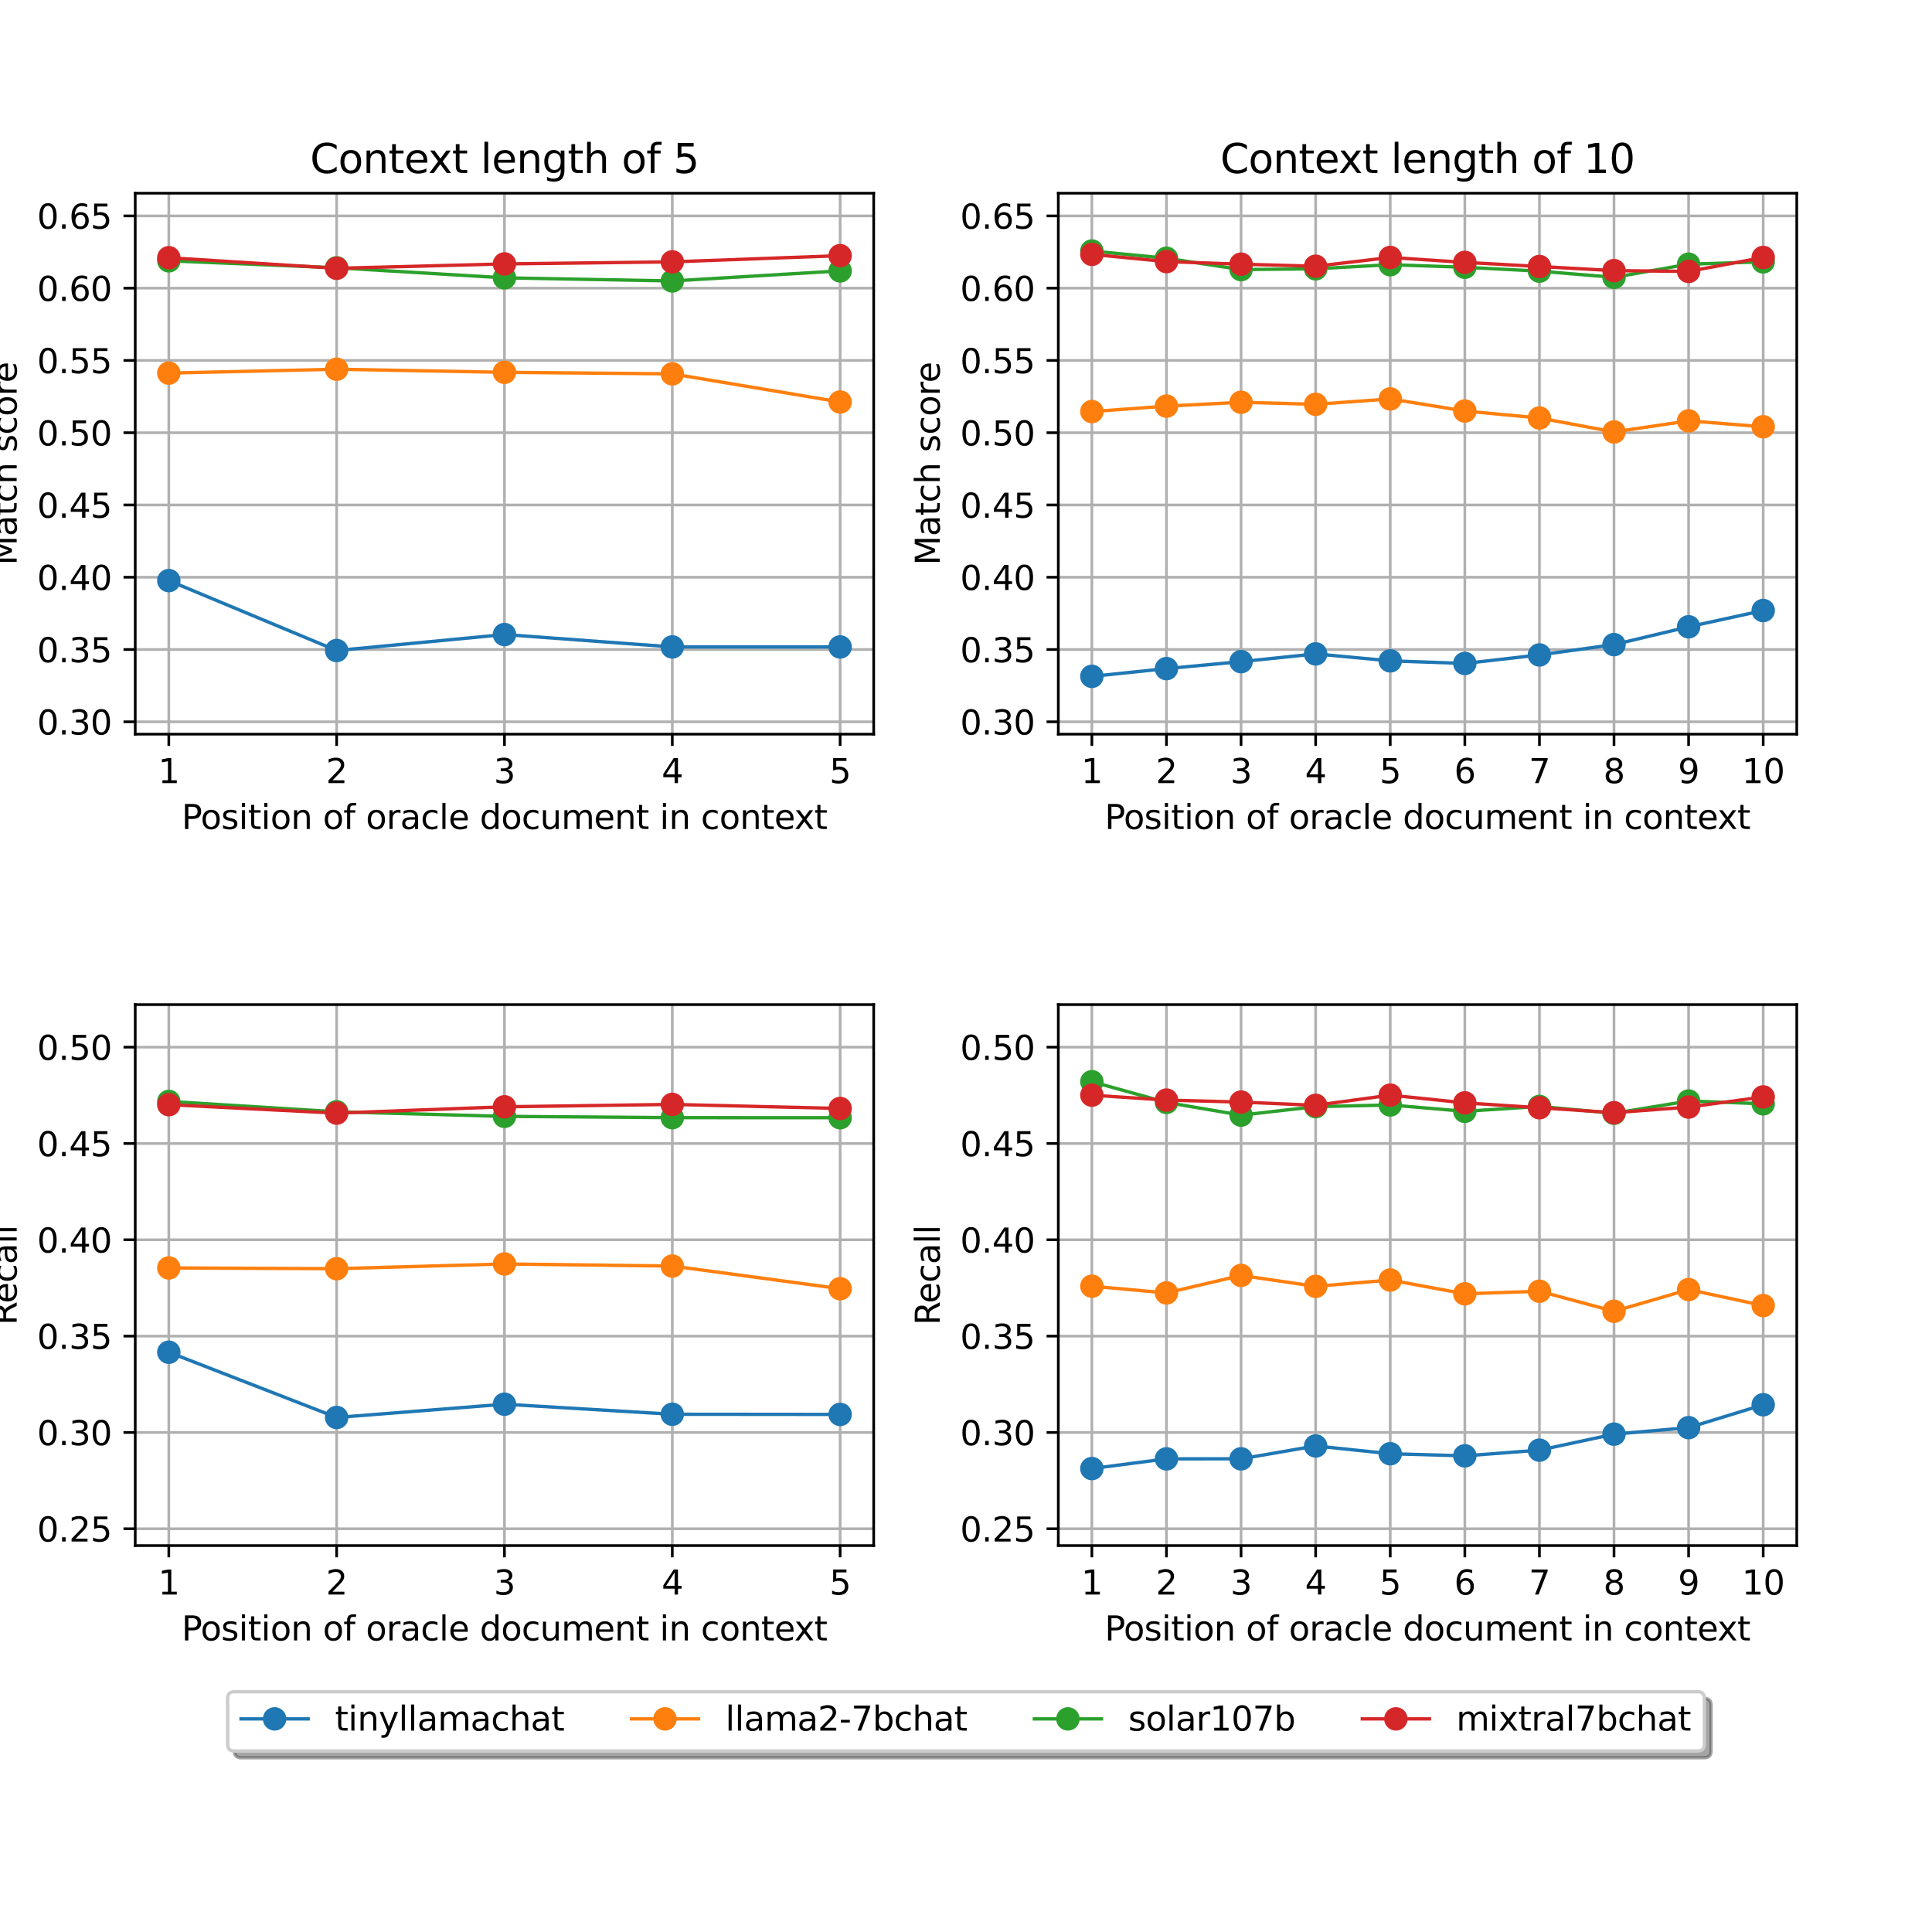 <?xml version="1.0" encoding="utf-8" standalone="no"?>
<!DOCTYPE svg PUBLIC "-//W3C//DTD SVG 1.1//EN"
  "http://www.w3.org/Graphics/SVG/1.1/DTD/svg11.dtd">
<svg xmlns:xlink="http://www.w3.org/1999/xlink" width="576pt" height="576pt" viewBox="0 0 576 576" xmlns="http://www.w3.org/2000/svg" version="1.1">
 <defs>
  <style type="text/css">*{stroke-linejoin: round; stroke-linecap: butt}</style>
 </defs>
 <g id="figure_1">
  <g id="patch_1">
   <path d="M 0 576 
L 576 576 
L 576 0 
L 0 0 
z
" style="fill: #ffffff"/>
  </g>
  <g id="axes_1">
   <g id="patch_2">
    <path d="M 40.32 218.88 
L 260.48 218.88 
L 260.48 57.6 
L 40.32 57.6 
z
" style="fill: #ffffff"/>
   </g>
   <g id="matplotlib.axis_1">
    <g id="xtick_1">
     <g id="line2d_1">
      <path d="M 50.327 218.88 
L 50.327 57.6 
" clip-path="url(#p09f9e47fad)" style="fill: none; stroke: #b0b0b0; stroke-width: 0.8; stroke-linecap: square"/>
     </g>
     <g id="line2d_2">
      <defs>
       <path id="mb7cbf0d21e" d="M 0 0 
L 0 3.5 
" style="stroke: #000000; stroke-width: 0.8"/>
      </defs>
      <g>
       <use xlink:href="#mb7cbf0d21e" x="50.327" y="218.88" style="stroke: #000000; stroke-width: 0.8"/>
      </g>
     </g>
     <g id="text_1">
      <!-- 1 -->
      <g transform="translate(47.146 233.478) scale(0.1 -0.1)">
       <defs>
        <path id="DejaVuSans-31" d="M 794 531 
L 1825 531 
L 1825 4091 
L 703 3866 
L 703 4441 
L 1819 4666 
L 2450 4666 
L 2450 531 
L 3481 531 
L 3481 0 
L 794 0 
L 794 531 
z
" transform="scale(0.016)"/>
       </defs>
       <use xlink:href="#DejaVuSans-31"/>
      </g>
     </g>
    </g>
    <g id="xtick_2">
     <g id="line2d_3">
      <path d="M 100.364 218.88 
L 100.364 57.6 
" clip-path="url(#p09f9e47fad)" style="fill: none; stroke: #b0b0b0; stroke-width: 0.8; stroke-linecap: square"/>
     </g>
     <g id="line2d_4">
      <g>
       <use xlink:href="#mb7cbf0d21e" x="100.364" y="218.88" style="stroke: #000000; stroke-width: 0.8"/>
      </g>
     </g>
     <g id="text_2">
      <!-- 2 -->
      <g transform="translate(97.182 233.478) scale(0.1 -0.1)">
       <defs>
        <path id="DejaVuSans-32" d="M 1228 531 
L 3431 531 
L 3431 0 
L 469 0 
L 469 531 
Q 828 903 1448 1529 
Q 2069 2156 2228 2338 
Q 2531 2678 2651 2914 
Q 2772 3150 2772 3378 
Q 2772 3750 2511 3984 
Q 2250 4219 1831 4219 
Q 1534 4219 1204 4116 
Q 875 4013 500 3803 
L 500 4441 
Q 881 4594 1212 4672 
Q 1544 4750 1819 4750 
Q 2544 4750 2975 4387 
Q 3406 4025 3406 3419 
Q 3406 3131 3298 2873 
Q 3191 2616 2906 2266 
Q 2828 2175 2409 1742 
Q 1991 1309 1228 531 
z
" transform="scale(0.016)"/>
       </defs>
       <use xlink:href="#DejaVuSans-32"/>
      </g>
     </g>
    </g>
    <g id="xtick_3">
     <g id="line2d_5">
      <path d="M 150.4 218.88 
L 150.4 57.6 
" clip-path="url(#p09f9e47fad)" style="fill: none; stroke: #b0b0b0; stroke-width: 0.8; stroke-linecap: square"/>
     </g>
     <g id="line2d_6">
      <g>
       <use xlink:href="#mb7cbf0d21e" x="150.4" y="218.88" style="stroke: #000000; stroke-width: 0.8"/>
      </g>
     </g>
     <g id="text_3">
      <!-- 3 -->
      <g transform="translate(147.219 233.478) scale(0.1 -0.1)">
       <defs>
        <path id="DejaVuSans-33" d="M 2597 2516 
Q 3050 2419 3304 2112 
Q 3559 1806 3559 1356 
Q 3559 666 3084 287 
Q 2609 -91 1734 -91 
Q 1441 -91 1130 -33 
Q 819 25 488 141 
L 488 750 
Q 750 597 1062 519 
Q 1375 441 1716 441 
Q 2309 441 2620 675 
Q 2931 909 2931 1356 
Q 2931 1769 2642 2001 
Q 2353 2234 1838 2234 
L 1294 2234 
L 1294 2753 
L 1863 2753 
Q 2328 2753 2575 2939 
Q 2822 3125 2822 3475 
Q 2822 3834 2567 4026 
Q 2313 4219 1838 4219 
Q 1578 4219 1281 4162 
Q 984 4106 628 3988 
L 628 4550 
Q 988 4650 1302 4700 
Q 1616 4750 1894 4750 
Q 2613 4750 3031 4423 
Q 3450 4097 3450 3541 
Q 3450 3153 3228 2886 
Q 3006 2619 2597 2516 
z
" transform="scale(0.016)"/>
       </defs>
       <use xlink:href="#DejaVuSans-33"/>
      </g>
     </g>
    </g>
    <g id="xtick_4">
     <g id="line2d_7">
      <path d="M 200.436 218.88 
L 200.436 57.6 
" clip-path="url(#p09f9e47fad)" style="fill: none; stroke: #b0b0b0; stroke-width: 0.8; stroke-linecap: square"/>
     </g>
     <g id="line2d_8">
      <g>
       <use xlink:href="#mb7cbf0d21e" x="200.436" y="218.88" style="stroke: #000000; stroke-width: 0.8"/>
      </g>
     </g>
     <g id="text_4">
      <!-- 4 -->
      <g transform="translate(197.255 233.478) scale(0.1 -0.1)">
       <defs>
        <path id="DejaVuSans-34" d="M 2419 4116 
L 825 1625 
L 2419 1625 
L 2419 4116 
z
M 2253 4666 
L 3047 4666 
L 3047 1625 
L 3713 1625 
L 3713 1100 
L 3047 1100 
L 3047 0 
L 2419 0 
L 2419 1100 
L 313 1100 
L 313 1709 
L 2253 4666 
z
" transform="scale(0.016)"/>
       </defs>
       <use xlink:href="#DejaVuSans-34"/>
      </g>
     </g>
    </g>
    <g id="xtick_5">
     <g id="line2d_9">
      <path d="M 250.473 218.88 
L 250.473 57.6 
" clip-path="url(#p09f9e47fad)" style="fill: none; stroke: #b0b0b0; stroke-width: 0.8; stroke-linecap: square"/>
     </g>
     <g id="line2d_10">
      <g>
       <use xlink:href="#mb7cbf0d21e" x="250.473" y="218.88" style="stroke: #000000; stroke-width: 0.8"/>
      </g>
     </g>
     <g id="text_5">
      <!-- 5 -->
      <g transform="translate(247.291 233.478) scale(0.1 -0.1)">
       <defs>
        <path id="DejaVuSans-35" d="M 691 4666 
L 3169 4666 
L 3169 4134 
L 1269 4134 
L 1269 2991 
Q 1406 3038 1543 3061 
Q 1681 3084 1819 3084 
Q 2600 3084 3056 2656 
Q 3513 2228 3513 1497 
Q 3513 744 3044 326 
Q 2575 -91 1722 -91 
Q 1428 -91 1123 -41 
Q 819 9 494 109 
L 494 744 
Q 775 591 1075 516 
Q 1375 441 1709 441 
Q 2250 441 2565 725 
Q 2881 1009 2881 1497 
Q 2881 1984 2565 2268 
Q 2250 2553 1709 2553 
Q 1456 2553 1204 2497 
Q 953 2441 691 2322 
L 691 4666 
z
" transform="scale(0.016)"/>
       </defs>
       <use xlink:href="#DejaVuSans-35"/>
      </g>
     </g>
    </g>
    <g id="text_6">
     <!-- Position of oracle document in context -->
     <g transform="translate(54.146 247.157) scale(0.1 -0.1)">
      <defs>
       <path id="DejaVuSans-50" d="M 1259 4147 
L 1259 2394 
L 2053 2394 
Q 2494 2394 2734 2622 
Q 2975 2850 2975 3272 
Q 2975 3691 2734 3919 
Q 2494 4147 2053 4147 
L 1259 4147 
z
M 628 4666 
L 2053 4666 
Q 2838 4666 3239 4311 
Q 3641 3956 3641 3272 
Q 3641 2581 3239 2228 
Q 2838 1875 2053 1875 
L 1259 1875 
L 1259 0 
L 628 0 
L 628 4666 
z
" transform="scale(0.016)"/>
       <path id="DejaVuSans-6f" d="M 1959 3097 
Q 1497 3097 1228 2736 
Q 959 2375 959 1747 
Q 959 1119 1226 758 
Q 1494 397 1959 397 
Q 2419 397 2687 759 
Q 2956 1122 2956 1747 
Q 2956 2369 2687 2733 
Q 2419 3097 1959 3097 
z
M 1959 3584 
Q 2709 3584 3137 3096 
Q 3566 2609 3566 1747 
Q 3566 888 3137 398 
Q 2709 -91 1959 -91 
Q 1206 -91 779 398 
Q 353 888 353 1747 
Q 353 2609 779 3096 
Q 1206 3584 1959 3584 
z
" transform="scale(0.016)"/>
       <path id="DejaVuSans-73" d="M 2834 3397 
L 2834 2853 
Q 2591 2978 2328 3040 
Q 2066 3103 1784 3103 
Q 1356 3103 1142 2972 
Q 928 2841 928 2578 
Q 928 2378 1081 2264 
Q 1234 2150 1697 2047 
L 1894 2003 
Q 2506 1872 2764 1633 
Q 3022 1394 3022 966 
Q 3022 478 2636 193 
Q 2250 -91 1575 -91 
Q 1294 -91 989 -36 
Q 684 19 347 128 
L 347 722 
Q 666 556 975 473 
Q 1284 391 1588 391 
Q 1994 391 2212 530 
Q 2431 669 2431 922 
Q 2431 1156 2273 1281 
Q 2116 1406 1581 1522 
L 1381 1569 
Q 847 1681 609 1914 
Q 372 2147 372 2553 
Q 372 3047 722 3315 
Q 1072 3584 1716 3584 
Q 2034 3584 2315 3537 
Q 2597 3491 2834 3397 
z
" transform="scale(0.016)"/>
       <path id="DejaVuSans-69" d="M 603 3500 
L 1178 3500 
L 1178 0 
L 603 0 
L 603 3500 
z
M 603 4863 
L 1178 4863 
L 1178 4134 
L 603 4134 
L 603 4863 
z
" transform="scale(0.016)"/>
       <path id="DejaVuSans-74" d="M 1172 4494 
L 1172 3500 
L 2356 3500 
L 2356 3053 
L 1172 3053 
L 1172 1153 
Q 1172 725 1289 603 
Q 1406 481 1766 481 
L 2356 481 
L 2356 0 
L 1766 0 
Q 1100 0 847 248 
Q 594 497 594 1153 
L 594 3053 
L 172 3053 
L 172 3500 
L 594 3500 
L 594 4494 
L 1172 4494 
z
" transform="scale(0.016)"/>
       <path id="DejaVuSans-6e" d="M 3513 2113 
L 3513 0 
L 2938 0 
L 2938 2094 
Q 2938 2591 2744 2837 
Q 2550 3084 2163 3084 
Q 1697 3084 1428 2787 
Q 1159 2491 1159 1978 
L 1159 0 
L 581 0 
L 581 3500 
L 1159 3500 
L 1159 2956 
Q 1366 3272 1645 3428 
Q 1925 3584 2291 3584 
Q 2894 3584 3203 3211 
Q 3513 2838 3513 2113 
z
" transform="scale(0.016)"/>
       <path id="DejaVuSans-20" transform="scale(0.016)"/>
       <path id="DejaVuSans-66" d="M 2375 4863 
L 2375 4384 
L 1825 4384 
Q 1516 4384 1395 4259 
Q 1275 4134 1275 3809 
L 1275 3500 
L 2222 3500 
L 2222 3053 
L 1275 3053 
L 1275 0 
L 697 0 
L 697 3053 
L 147 3053 
L 147 3500 
L 697 3500 
L 697 3744 
Q 697 4328 969 4595 
Q 1241 4863 1831 4863 
L 2375 4863 
z
" transform="scale(0.016)"/>
       <path id="DejaVuSans-72" d="M 2631 2963 
Q 2534 3019 2420 3045 
Q 2306 3072 2169 3072 
Q 1681 3072 1420 2755 
Q 1159 2438 1159 1844 
L 1159 0 
L 581 0 
L 581 3500 
L 1159 3500 
L 1159 2956 
Q 1341 3275 1631 3429 
Q 1922 3584 2338 3584 
Q 2397 3584 2469 3576 
Q 2541 3569 2628 3553 
L 2631 2963 
z
" transform="scale(0.016)"/>
       <path id="DejaVuSans-61" d="M 2194 1759 
Q 1497 1759 1228 1600 
Q 959 1441 959 1056 
Q 959 750 1161 570 
Q 1363 391 1709 391 
Q 2188 391 2477 730 
Q 2766 1069 2766 1631 
L 2766 1759 
L 2194 1759 
z
M 3341 1997 
L 3341 0 
L 2766 0 
L 2766 531 
Q 2569 213 2275 61 
Q 1981 -91 1556 -91 
Q 1019 -91 701 211 
Q 384 513 384 1019 
Q 384 1609 779 1909 
Q 1175 2209 1959 2209 
L 2766 2209 
L 2766 2266 
Q 2766 2663 2505 2880 
Q 2244 3097 1772 3097 
Q 1472 3097 1187 3025 
Q 903 2953 641 2809 
L 641 3341 
Q 956 3463 1253 3523 
Q 1550 3584 1831 3584 
Q 2591 3584 2966 3190 
Q 3341 2797 3341 1997 
z
" transform="scale(0.016)"/>
       <path id="DejaVuSans-63" d="M 3122 3366 
L 3122 2828 
Q 2878 2963 2633 3030 
Q 2388 3097 2138 3097 
Q 1578 3097 1268 2742 
Q 959 2388 959 1747 
Q 959 1106 1268 751 
Q 1578 397 2138 397 
Q 2388 397 2633 464 
Q 2878 531 3122 666 
L 3122 134 
Q 2881 22 2623 -34 
Q 2366 -91 2075 -91 
Q 1284 -91 818 406 
Q 353 903 353 1747 
Q 353 2603 823 3093 
Q 1294 3584 2113 3584 
Q 2378 3584 2631 3529 
Q 2884 3475 3122 3366 
z
" transform="scale(0.016)"/>
       <path id="DejaVuSans-6c" d="M 603 4863 
L 1178 4863 
L 1178 0 
L 603 0 
L 603 4863 
z
" transform="scale(0.016)"/>
       <path id="DejaVuSans-65" d="M 3597 1894 
L 3597 1613 
L 953 1613 
Q 991 1019 1311 708 
Q 1631 397 2203 397 
Q 2534 397 2845 478 
Q 3156 559 3463 722 
L 3463 178 
Q 3153 47 2828 -22 
Q 2503 -91 2169 -91 
Q 1331 -91 842 396 
Q 353 884 353 1716 
Q 353 2575 817 3079 
Q 1281 3584 2069 3584 
Q 2775 3584 3186 3129 
Q 3597 2675 3597 1894 
z
M 3022 2063 
Q 3016 2534 2758 2815 
Q 2500 3097 2075 3097 
Q 1594 3097 1305 2825 
Q 1016 2553 972 2059 
L 3022 2063 
z
" transform="scale(0.016)"/>
       <path id="DejaVuSans-64" d="M 2906 2969 
L 2906 4863 
L 3481 4863 
L 3481 0 
L 2906 0 
L 2906 525 
Q 2725 213 2448 61 
Q 2172 -91 1784 -91 
Q 1150 -91 751 415 
Q 353 922 353 1747 
Q 353 2572 751 3078 
Q 1150 3584 1784 3584 
Q 2172 3584 2448 3432 
Q 2725 3281 2906 2969 
z
M 947 1747 
Q 947 1113 1208 752 
Q 1469 391 1925 391 
Q 2381 391 2643 752 
Q 2906 1113 2906 1747 
Q 2906 2381 2643 2742 
Q 2381 3103 1925 3103 
Q 1469 3103 1208 2742 
Q 947 2381 947 1747 
z
" transform="scale(0.016)"/>
       <path id="DejaVuSans-75" d="M 544 1381 
L 544 3500 
L 1119 3500 
L 1119 1403 
Q 1119 906 1312 657 
Q 1506 409 1894 409 
Q 2359 409 2629 706 
Q 2900 1003 2900 1516 
L 2900 3500 
L 3475 3500 
L 3475 0 
L 2900 0 
L 2900 538 
Q 2691 219 2414 64 
Q 2138 -91 1772 -91 
Q 1169 -91 856 284 
Q 544 659 544 1381 
z
M 1991 3584 
L 1991 3584 
z
" transform="scale(0.016)"/>
       <path id="DejaVuSans-6d" d="M 3328 2828 
Q 3544 3216 3844 3400 
Q 4144 3584 4550 3584 
Q 5097 3584 5394 3201 
Q 5691 2819 5691 2113 
L 5691 0 
L 5113 0 
L 5113 2094 
Q 5113 2597 4934 2840 
Q 4756 3084 4391 3084 
Q 3944 3084 3684 2787 
Q 3425 2491 3425 1978 
L 3425 0 
L 2847 0 
L 2847 2094 
Q 2847 2600 2669 2842 
Q 2491 3084 2119 3084 
Q 1678 3084 1418 2786 
Q 1159 2488 1159 1978 
L 1159 0 
L 581 0 
L 581 3500 
L 1159 3500 
L 1159 2956 
Q 1356 3278 1631 3431 
Q 1906 3584 2284 3584 
Q 2666 3584 2933 3390 
Q 3200 3197 3328 2828 
z
" transform="scale(0.016)"/>
       <path id="DejaVuSans-78" d="M 3513 3500 
L 2247 1797 
L 3578 0 
L 2900 0 
L 1881 1375 
L 863 0 
L 184 0 
L 1544 1831 
L 300 3500 
L 978 3500 
L 1906 2253 
L 2834 3500 
L 3513 3500 
z
" transform="scale(0.016)"/>
      </defs>
      <use xlink:href="#DejaVuSans-50"/>
      <use xlink:href="#DejaVuSans-6f" x="56.678"/>
      <use xlink:href="#DejaVuSans-73" x="117.859"/>
      <use xlink:href="#DejaVuSans-69" x="169.959"/>
      <use xlink:href="#DejaVuSans-74" x="197.742"/>
      <use xlink:href="#DejaVuSans-69" x="236.951"/>
      <use xlink:href="#DejaVuSans-6f" x="264.734"/>
      <use xlink:href="#DejaVuSans-6e" x="325.916"/>
      <use xlink:href="#DejaVuSans-20" x="389.295"/>
      <use xlink:href="#DejaVuSans-6f" x="421.082"/>
      <use xlink:href="#DejaVuSans-66" x="482.264"/>
      <use xlink:href="#DejaVuSans-20" x="517.469"/>
      <use xlink:href="#DejaVuSans-6f" x="549.256"/>
      <use xlink:href="#DejaVuSans-72" x="610.438"/>
      <use xlink:href="#DejaVuSans-61" x="651.551"/>
      <use xlink:href="#DejaVuSans-63" x="712.83"/>
      <use xlink:href="#DejaVuSans-6c" x="767.811"/>
      <use xlink:href="#DejaVuSans-65" x="795.594"/>
      <use xlink:href="#DejaVuSans-20" x="857.117"/>
      <use xlink:href="#DejaVuSans-64" x="888.904"/>
      <use xlink:href="#DejaVuSans-6f" x="952.381"/>
      <use xlink:href="#DejaVuSans-63" x="1013.562"/>
      <use xlink:href="#DejaVuSans-75" x="1068.543"/>
      <use xlink:href="#DejaVuSans-6d" x="1131.922"/>
      <use xlink:href="#DejaVuSans-65" x="1229.334"/>
      <use xlink:href="#DejaVuSans-6e" x="1290.857"/>
      <use xlink:href="#DejaVuSans-74" x="1354.236"/>
      <use xlink:href="#DejaVuSans-20" x="1393.445"/>
      <use xlink:href="#DejaVuSans-69" x="1425.232"/>
      <use xlink:href="#DejaVuSans-6e" x="1453.016"/>
      <use xlink:href="#DejaVuSans-20" x="1516.395"/>
      <use xlink:href="#DejaVuSans-63" x="1548.182"/>
      <use xlink:href="#DejaVuSans-6f" x="1603.162"/>
      <use xlink:href="#DejaVuSans-6e" x="1664.344"/>
      <use xlink:href="#DejaVuSans-74" x="1727.723"/>
      <use xlink:href="#DejaVuSans-65" x="1766.932"/>
      <use xlink:href="#DejaVuSans-78" x="1826.705"/>
      <use xlink:href="#DejaVuSans-74" x="1885.885"/>
     </g>
    </g>
   </g>
   <g id="matplotlib.axis_2">
    <g id="ytick_1">
     <g id="line2d_11">
      <path d="M 40.32 215.187 
L 260.48 215.187 
" clip-path="url(#p09f9e47fad)" style="fill: none; stroke: #b0b0b0; stroke-width: 0.8; stroke-linecap: square"/>
     </g>
     <g id="line2d_12">
      <defs>
       <path id="m8ba4d3bc7c" d="M 0 0 
L -3.5 0 
" style="stroke: #000000; stroke-width: 0.8"/>
      </defs>
      <g>
       <use xlink:href="#m8ba4d3bc7c" x="40.32" y="215.187" style="stroke: #000000; stroke-width: 0.8"/>
      </g>
     </g>
     <g id="text_7">
      <!-- 0.30 -->
      <g transform="translate(11.054 218.986) scale(0.1 -0.1)">
       <defs>
        <path id="DejaVuSans-30" d="M 2034 4250 
Q 1547 4250 1301 3770 
Q 1056 3291 1056 2328 
Q 1056 1369 1301 889 
Q 1547 409 2034 409 
Q 2525 409 2770 889 
Q 3016 1369 3016 2328 
Q 3016 3291 2770 3770 
Q 2525 4250 2034 4250 
z
M 2034 4750 
Q 2819 4750 3233 4129 
Q 3647 3509 3647 2328 
Q 3647 1150 3233 529 
Q 2819 -91 2034 -91 
Q 1250 -91 836 529 
Q 422 1150 422 2328 
Q 422 3509 836 4129 
Q 1250 4750 2034 4750 
z
" transform="scale(0.016)"/>
        <path id="DejaVuSans-2e" d="M 684 794 
L 1344 794 
L 1344 0 
L 684 0 
L 684 794 
z
" transform="scale(0.016)"/>
       </defs>
       <use xlink:href="#DejaVuSans-30"/>
       <use xlink:href="#DejaVuSans-2e" x="63.623"/>
       <use xlink:href="#DejaVuSans-33" x="95.41"/>
       <use xlink:href="#DejaVuSans-30" x="159.033"/>
      </g>
     </g>
    </g>
    <g id="ytick_2">
     <g id="line2d_13">
      <path d="M 40.32 193.642 
L 260.48 193.642 
" clip-path="url(#p09f9e47fad)" style="fill: none; stroke: #b0b0b0; stroke-width: 0.8; stroke-linecap: square"/>
     </g>
     <g id="line2d_14">
      <g>
       <use xlink:href="#m8ba4d3bc7c" x="40.32" y="193.642" style="stroke: #000000; stroke-width: 0.8"/>
      </g>
     </g>
     <g id="text_8">
      <!-- 0.35 -->
      <g transform="translate(11.054 197.441) scale(0.1 -0.1)">
       <use xlink:href="#DejaVuSans-30"/>
       <use xlink:href="#DejaVuSans-2e" x="63.623"/>
       <use xlink:href="#DejaVuSans-33" x="95.41"/>
       <use xlink:href="#DejaVuSans-35" x="159.033"/>
      </g>
     </g>
    </g>
    <g id="ytick_3">
     <g id="line2d_15">
      <path d="M 40.32 172.096 
L 260.48 172.096 
" clip-path="url(#p09f9e47fad)" style="fill: none; stroke: #b0b0b0; stroke-width: 0.8; stroke-linecap: square"/>
     </g>
     <g id="line2d_16">
      <g>
       <use xlink:href="#m8ba4d3bc7c" x="40.32" y="172.096" style="stroke: #000000; stroke-width: 0.8"/>
      </g>
     </g>
     <g id="text_9">
      <!-- 0.40 -->
      <g transform="translate(11.054 175.896) scale(0.1 -0.1)">
       <use xlink:href="#DejaVuSans-30"/>
       <use xlink:href="#DejaVuSans-2e" x="63.623"/>
       <use xlink:href="#DejaVuSans-34" x="95.41"/>
       <use xlink:href="#DejaVuSans-30" x="159.033"/>
      </g>
     </g>
    </g>
    <g id="ytick_4">
     <g id="line2d_17">
      <path d="M 40.32 150.551 
L 260.48 150.551 
" clip-path="url(#p09f9e47fad)" style="fill: none; stroke: #b0b0b0; stroke-width: 0.8; stroke-linecap: square"/>
     </g>
     <g id="line2d_18">
      <g>
       <use xlink:href="#m8ba4d3bc7c" x="40.32" y="150.551" style="stroke: #000000; stroke-width: 0.8"/>
      </g>
     </g>
     <g id="text_10">
      <!-- 0.45 -->
      <g transform="translate(11.054 154.351) scale(0.1 -0.1)">
       <use xlink:href="#DejaVuSans-30"/>
       <use xlink:href="#DejaVuSans-2e" x="63.623"/>
       <use xlink:href="#DejaVuSans-34" x="95.41"/>
       <use xlink:href="#DejaVuSans-35" x="159.033"/>
      </g>
     </g>
    </g>
    <g id="ytick_5">
     <g id="line2d_19">
      <path d="M 40.32 129.006 
L 260.48 129.006 
" clip-path="url(#p09f9e47fad)" style="fill: none; stroke: #b0b0b0; stroke-width: 0.8; stroke-linecap: square"/>
     </g>
     <g id="line2d_20">
      <g>
       <use xlink:href="#m8ba4d3bc7c" x="40.32" y="129.006" style="stroke: #000000; stroke-width: 0.8"/>
      </g>
     </g>
     <g id="text_11">
      <!-- 0.50 -->
      <g transform="translate(11.054 132.806) scale(0.1 -0.1)">
       <use xlink:href="#DejaVuSans-30"/>
       <use xlink:href="#DejaVuSans-2e" x="63.623"/>
       <use xlink:href="#DejaVuSans-35" x="95.41"/>
       <use xlink:href="#DejaVuSans-30" x="159.033"/>
      </g>
     </g>
    </g>
    <g id="ytick_6">
     <g id="line2d_21">
      <path d="M 40.32 107.461 
L 260.48 107.461 
" clip-path="url(#p09f9e47fad)" style="fill: none; stroke: #b0b0b0; stroke-width: 0.8; stroke-linecap: square"/>
     </g>
     <g id="line2d_22">
      <g>
       <use xlink:href="#m8ba4d3bc7c" x="40.32" y="107.461" style="stroke: #000000; stroke-width: 0.8"/>
      </g>
     </g>
     <g id="text_12">
      <!-- 0.55 -->
      <g transform="translate(11.054 111.261) scale(0.1 -0.1)">
       <use xlink:href="#DejaVuSans-30"/>
       <use xlink:href="#DejaVuSans-2e" x="63.623"/>
       <use xlink:href="#DejaVuSans-35" x="95.41"/>
       <use xlink:href="#DejaVuSans-35" x="159.033"/>
      </g>
     </g>
    </g>
    <g id="ytick_7">
     <g id="line2d_23">
      <path d="M 40.32 85.916 
L 260.48 85.916 
" clip-path="url(#p09f9e47fad)" style="fill: none; stroke: #b0b0b0; stroke-width: 0.8; stroke-linecap: square"/>
     </g>
     <g id="line2d_24">
      <g>
       <use xlink:href="#m8ba4d3bc7c" x="40.32" y="85.916" style="stroke: #000000; stroke-width: 0.8"/>
      </g>
     </g>
     <g id="text_13">
      <!-- 0.60 -->
      <g transform="translate(11.054 89.716) scale(0.1 -0.1)">
       <defs>
        <path id="DejaVuSans-36" d="M 2113 2584 
Q 1688 2584 1439 2293 
Q 1191 2003 1191 1497 
Q 1191 994 1439 701 
Q 1688 409 2113 409 
Q 2538 409 2786 701 
Q 3034 994 3034 1497 
Q 3034 2003 2786 2293 
Q 2538 2584 2113 2584 
z
M 3366 4563 
L 3366 3988 
Q 3128 4100 2886 4159 
Q 2644 4219 2406 4219 
Q 1781 4219 1451 3797 
Q 1122 3375 1075 2522 
Q 1259 2794 1537 2939 
Q 1816 3084 2150 3084 
Q 2853 3084 3261 2657 
Q 3669 2231 3669 1497 
Q 3669 778 3244 343 
Q 2819 -91 2113 -91 
Q 1303 -91 875 529 
Q 447 1150 447 2328 
Q 447 3434 972 4092 
Q 1497 4750 2381 4750 
Q 2619 4750 2861 4703 
Q 3103 4656 3366 4563 
z
" transform="scale(0.016)"/>
       </defs>
       <use xlink:href="#DejaVuSans-30"/>
       <use xlink:href="#DejaVuSans-2e" x="63.623"/>
       <use xlink:href="#DejaVuSans-36" x="95.41"/>
       <use xlink:href="#DejaVuSans-30" x="159.033"/>
      </g>
     </g>
    </g>
    <g id="ytick_8">
     <g id="line2d_25">
      <path d="M 40.32 64.371 
L 260.48 64.371 
" clip-path="url(#p09f9e47fad)" style="fill: none; stroke: #b0b0b0; stroke-width: 0.8; stroke-linecap: square"/>
     </g>
     <g id="line2d_26">
      <g>
       <use xlink:href="#m8ba4d3bc7c" x="40.32" y="64.371" style="stroke: #000000; stroke-width: 0.8"/>
      </g>
     </g>
     <g id="text_14">
      <!-- 0.65 -->
      <g transform="translate(11.054 68.171) scale(0.1 -0.1)">
       <use xlink:href="#DejaVuSans-30"/>
       <use xlink:href="#DejaVuSans-2e" x="63.623"/>
       <use xlink:href="#DejaVuSans-36" x="95.41"/>
       <use xlink:href="#DejaVuSans-35" x="159.033"/>
      </g>
     </g>
    </g>
    <g id="text_15">
     <!-- Match score -->
     <g transform="translate(4.975 168.518) rotate(-90) scale(0.1 -0.1)">
      <defs>
       <path id="DejaVuSans-4d" d="M 628 4666 
L 1569 4666 
L 2759 1491 
L 3956 4666 
L 4897 4666 
L 4897 0 
L 4281 0 
L 4281 4097 
L 3078 897 
L 2444 897 
L 1241 4097 
L 1241 0 
L 628 0 
L 628 4666 
z
" transform="scale(0.016)"/>
       <path id="DejaVuSans-68" d="M 3513 2113 
L 3513 0 
L 2938 0 
L 2938 2094 
Q 2938 2591 2744 2837 
Q 2550 3084 2163 3084 
Q 1697 3084 1428 2787 
Q 1159 2491 1159 1978 
L 1159 0 
L 581 0 
L 581 4863 
L 1159 4863 
L 1159 2956 
Q 1366 3272 1645 3428 
Q 1925 3584 2291 3584 
Q 2894 3584 3203 3211 
Q 3513 2838 3513 2113 
z
" transform="scale(0.016)"/>
      </defs>
      <use xlink:href="#DejaVuSans-4d"/>
      <use xlink:href="#DejaVuSans-61" x="86.279"/>
      <use xlink:href="#DejaVuSans-74" x="147.559"/>
      <use xlink:href="#DejaVuSans-63" x="186.768"/>
      <use xlink:href="#DejaVuSans-68" x="241.748"/>
      <use xlink:href="#DejaVuSans-20" x="305.127"/>
      <use xlink:href="#DejaVuSans-73" x="336.914"/>
      <use xlink:href="#DejaVuSans-63" x="389.014"/>
      <use xlink:href="#DejaVuSans-6f" x="443.994"/>
      <use xlink:href="#DejaVuSans-72" x="505.176"/>
      <use xlink:href="#DejaVuSans-65" x="544.039"/>
     </g>
    </g>
   </g>
   <g id="line2d_27">
    <path d="M 50.327 173.097 
L 100.364 193.949 
L 150.4 189.179 
L 200.436 192.872 
L 250.473 192.872 
" clip-path="url(#p09f9e47fad)" style="fill: none; stroke: #1f77b4; stroke-linecap: square"/>
    <defs>
     <path id="mdec04f7abb" d="M 0 3 
C 0.796 3 1.559 2.684 2.121 2.121 
C 2.684 1.559 3 0.796 3 0 
C 3 -0.796 2.684 -1.559 2.121 -2.121 
C 1.559 -2.684 0.796 -3 0 -3 
C -0.796 -3 -1.559 -2.684 -2.121 -2.121 
C -2.684 -1.559 -3 -0.796 -3 0 
C -3 0.796 -2.684 1.559 -2.121 2.121 
C -1.559 2.684 -0.796 3 0 3 
z
" style="stroke: #1f77b4"/>
    </defs>
    <g clip-path="url(#p09f9e47fad)">
     <use xlink:href="#mdec04f7abb" x="50.327" y="173.097" style="fill: #1f77b4; stroke: #1f77b4"/>
     <use xlink:href="#mdec04f7abb" x="100.364" y="193.949" style="fill: #1f77b4; stroke: #1f77b4"/>
     <use xlink:href="#mdec04f7abb" x="150.4" y="189.179" style="fill: #1f77b4; stroke: #1f77b4"/>
     <use xlink:href="#mdec04f7abb" x="200.436" y="192.872" style="fill: #1f77b4; stroke: #1f77b4"/>
     <use xlink:href="#mdec04f7abb" x="250.473" y="192.872" style="fill: #1f77b4; stroke: #1f77b4"/>
    </g>
   </g>
   <g id="line2d_28">
    <path d="M 50.327 111.232 
L 100.364 110.078 
L 150.4 111.001 
L 200.436 111.463 
L 250.473 119.85 
" clip-path="url(#p09f9e47fad)" style="fill: none; stroke: #ff7f0e; stroke-linecap: square"/>
    <defs>
     <path id="md1d604db74" d="M 0 3 
C 0.796 3 1.559 2.684 2.121 2.121 
C 2.684 1.559 3 0.796 3 0 
C 3 -0.796 2.684 -1.559 2.121 -2.121 
C 1.559 -2.684 0.796 -3 0 -3 
C -0.796 -3 -1.559 -2.684 -2.121 -2.121 
C -2.684 -1.559 -3 -0.796 -3 0 
C -3 0.796 -2.684 1.559 -2.121 2.121 
C -1.559 2.684 -0.796 3 0 3 
z
" style="stroke: #ff7f0e"/>
    </defs>
    <g clip-path="url(#p09f9e47fad)">
     <use xlink:href="#md1d604db74" x="50.327" y="111.232" style="fill: #ff7f0e; stroke: #ff7f0e"/>
     <use xlink:href="#md1d604db74" x="100.364" y="110.078" style="fill: #ff7f0e; stroke: #ff7f0e"/>
     <use xlink:href="#md1d604db74" x="150.4" y="111.001" style="fill: #ff7f0e; stroke: #ff7f0e"/>
     <use xlink:href="#md1d604db74" x="200.436" y="111.463" style="fill: #ff7f0e; stroke: #ff7f0e"/>
     <use xlink:href="#md1d604db74" x="250.473" y="119.85" style="fill: #ff7f0e; stroke: #ff7f0e"/>
    </g>
   </g>
   <g id="line2d_29">
    <path d="M 50.327 77.76 
L 100.364 79.838 
L 150.4 82.838 
L 200.436 83.762 
L 250.473 80.761 
" clip-path="url(#p09f9e47fad)" style="fill: none; stroke: #2ca02c; stroke-linecap: square"/>
    <defs>
     <path id="m12f6c71406" d="M 0 3 
C 0.796 3 1.559 2.684 2.121 2.121 
C 2.684 1.559 3 0.796 3 0 
C 3 -0.796 2.684 -1.559 2.121 -2.121 
C 1.559 -2.684 0.796 -3 0 -3 
C -0.796 -3 -1.559 -2.684 -2.121 -2.121 
C -2.684 -1.559 -3 -0.796 -3 0 
C -3 0.796 -2.684 1.559 -2.121 2.121 
C -1.559 2.684 -0.796 3 0 3 
z
" style="stroke: #2ca02c"/>
    </defs>
    <g clip-path="url(#p09f9e47fad)">
     <use xlink:href="#m12f6c71406" x="50.327" y="77.76" style="fill: #2ca02c; stroke: #2ca02c"/>
     <use xlink:href="#m12f6c71406" x="100.364" y="79.838" style="fill: #2ca02c; stroke: #2ca02c"/>
     <use xlink:href="#m12f6c71406" x="150.4" y="82.838" style="fill: #2ca02c; stroke: #2ca02c"/>
     <use xlink:href="#m12f6c71406" x="200.436" y="83.762" style="fill: #2ca02c; stroke: #2ca02c"/>
     <use xlink:href="#m12f6c71406" x="250.473" y="80.761" style="fill: #2ca02c; stroke: #2ca02c"/>
    </g>
   </g>
   <g id="line2d_30">
    <path d="M 50.327 76.837 
L 100.364 79.991 
L 150.4 78.683 
L 200.436 78.068 
L 250.473 76.221 
" clip-path="url(#p09f9e47fad)" style="fill: none; stroke: #d62728; stroke-linecap: square"/>
    <defs>
     <path id="m099bb55557" d="M 0 3 
C 0.796 3 1.559 2.684 2.121 2.121 
C 2.684 1.559 3 0.796 3 0 
C 3 -0.796 2.684 -1.559 2.121 -2.121 
C 1.559 -2.684 0.796 -3 0 -3 
C -0.796 -3 -1.559 -2.684 -2.121 -2.121 
C -2.684 -1.559 -3 -0.796 -3 0 
C -3 0.796 -2.684 1.559 -2.121 2.121 
C -1.559 2.684 -0.796 3 0 3 
z
" style="stroke: #d62728"/>
    </defs>
    <g clip-path="url(#p09f9e47fad)">
     <use xlink:href="#m099bb55557" x="50.327" y="76.837" style="fill: #d62728; stroke: #d62728"/>
     <use xlink:href="#m099bb55557" x="100.364" y="79.991" style="fill: #d62728; stroke: #d62728"/>
     <use xlink:href="#m099bb55557" x="150.4" y="78.683" style="fill: #d62728; stroke: #d62728"/>
     <use xlink:href="#m099bb55557" x="200.436" y="78.068" style="fill: #d62728; stroke: #d62728"/>
     <use xlink:href="#m099bb55557" x="250.473" y="76.221" style="fill: #d62728; stroke: #d62728"/>
    </g>
   </g>
   <g id="patch_3">
    <path d="M 40.32 218.88 
L 40.32 57.6 
" style="fill: none; stroke: #000000; stroke-width: 0.8; stroke-linejoin: miter; stroke-linecap: square"/>
   </g>
   <g id="patch_4">
    <path d="M 260.48 218.88 
L 260.48 57.6 
" style="fill: none; stroke: #000000; stroke-width: 0.8; stroke-linejoin: miter; stroke-linecap: square"/>
   </g>
   <g id="patch_5">
    <path d="M 40.32 218.88 
L 260.48 218.88 
" style="fill: none; stroke: #000000; stroke-width: 0.8; stroke-linejoin: miter; stroke-linecap: square"/>
   </g>
   <g id="patch_6">
    <path d="M 40.32 57.6 
L 260.48 57.6 
" style="fill: none; stroke: #000000; stroke-width: 0.8; stroke-linejoin: miter; stroke-linecap: square"/>
   </g>
   <g id="text_16">
    <!-- Context length of 5 -->
    <g transform="translate(92.448 51.6) scale(0.12 -0.12)">
     <defs>
      <path id="DejaVuSans-43" d="M 4122 4306 
L 4122 3641 
Q 3803 3938 3442 4084 
Q 3081 4231 2675 4231 
Q 1875 4231 1450 3742 
Q 1025 3253 1025 2328 
Q 1025 1406 1450 917 
Q 1875 428 2675 428 
Q 3081 428 3442 575 
Q 3803 722 4122 1019 
L 4122 359 
Q 3791 134 3420 21 
Q 3050 -91 2638 -91 
Q 1578 -91 968 557 
Q 359 1206 359 2328 
Q 359 3453 968 4101 
Q 1578 4750 2638 4750 
Q 3056 4750 3426 4639 
Q 3797 4528 4122 4306 
z
" transform="scale(0.016)"/>
      <path id="DejaVuSans-67" d="M 2906 1791 
Q 2906 2416 2648 2759 
Q 2391 3103 1925 3103 
Q 1463 3103 1205 2759 
Q 947 2416 947 1791 
Q 947 1169 1205 825 
Q 1463 481 1925 481 
Q 2391 481 2648 825 
Q 2906 1169 2906 1791 
z
M 3481 434 
Q 3481 -459 3084 -895 
Q 2688 -1331 1869 -1331 
Q 1566 -1331 1297 -1286 
Q 1028 -1241 775 -1147 
L 775 -588 
Q 1028 -725 1275 -790 
Q 1522 -856 1778 -856 
Q 2344 -856 2625 -561 
Q 2906 -266 2906 331 
L 2906 616 
Q 2728 306 2450 153 
Q 2172 0 1784 0 
Q 1141 0 747 490 
Q 353 981 353 1791 
Q 353 2603 747 3093 
Q 1141 3584 1784 3584 
Q 2172 3584 2450 3431 
Q 2728 3278 2906 2969 
L 2906 3500 
L 3481 3500 
L 3481 434 
z
" transform="scale(0.016)"/>
     </defs>
     <use xlink:href="#DejaVuSans-43"/>
     <use xlink:href="#DejaVuSans-6f" x="69.824"/>
     <use xlink:href="#DejaVuSans-6e" x="131.006"/>
     <use xlink:href="#DejaVuSans-74" x="194.385"/>
     <use xlink:href="#DejaVuSans-65" x="233.594"/>
     <use xlink:href="#DejaVuSans-78" x="293.367"/>
     <use xlink:href="#DejaVuSans-74" x="352.547"/>
     <use xlink:href="#DejaVuSans-20" x="391.756"/>
     <use xlink:href="#DejaVuSans-6c" x="423.543"/>
     <use xlink:href="#DejaVuSans-65" x="451.326"/>
     <use xlink:href="#DejaVuSans-6e" x="512.85"/>
     <use xlink:href="#DejaVuSans-67" x="576.229"/>
     <use xlink:href="#DejaVuSans-74" x="639.705"/>
     <use xlink:href="#DejaVuSans-68" x="678.914"/>
     <use xlink:href="#DejaVuSans-20" x="742.293"/>
     <use xlink:href="#DejaVuSans-6f" x="774.08"/>
     <use xlink:href="#DejaVuSans-66" x="835.262"/>
     <use xlink:href="#DejaVuSans-20" x="870.467"/>
     <use xlink:href="#DejaVuSans-35" x="902.254"/>
    </g>
   </g>
  </g>
  <g id="axes_2">
   <g id="patch_7">
    <path d="M 315.52 218.88 
L 535.68 218.88 
L 535.68 57.6 
L 315.52 57.6 
z
" style="fill: #ffffff"/>
   </g>
   <g id="matplotlib.axis_3">
    <g id="xtick_6">
     <g id="line2d_31">
      <path d="M 325.527 218.88 
L 325.527 57.6 
" clip-path="url(#p11733439c4)" style="fill: none; stroke: #b0b0b0; stroke-width: 0.8; stroke-linecap: square"/>
     </g>
     <g id="line2d_32">
      <g>
       <use xlink:href="#mb7cbf0d21e" x="325.527" y="218.88" style="stroke: #000000; stroke-width: 0.8"/>
      </g>
     </g>
     <g id="text_17">
      <!-- 1 -->
      <g transform="translate(322.346 233.478) scale(0.1 -0.1)">
       <use xlink:href="#DejaVuSans-31"/>
      </g>
     </g>
    </g>
    <g id="xtick_7">
     <g id="line2d_33">
      <path d="M 347.766 218.88 
L 347.766 57.6 
" clip-path="url(#p11733439c4)" style="fill: none; stroke: #b0b0b0; stroke-width: 0.8; stroke-linecap: square"/>
     </g>
     <g id="line2d_34">
      <g>
       <use xlink:href="#mb7cbf0d21e" x="347.766" y="218.88" style="stroke: #000000; stroke-width: 0.8"/>
      </g>
     </g>
     <g id="text_18">
      <!-- 2 -->
      <g transform="translate(344.584 233.478) scale(0.1 -0.1)">
       <use xlink:href="#DejaVuSans-32"/>
      </g>
     </g>
    </g>
    <g id="xtick_8">
     <g id="line2d_35">
      <path d="M 370.004 218.88 
L 370.004 57.6 
" clip-path="url(#p11733439c4)" style="fill: none; stroke: #b0b0b0; stroke-width: 0.8; stroke-linecap: square"/>
     </g>
     <g id="line2d_36">
      <g>
       <use xlink:href="#mb7cbf0d21e" x="370.004" y="218.88" style="stroke: #000000; stroke-width: 0.8"/>
      </g>
     </g>
     <g id="text_19">
      <!-- 3 -->
      <g transform="translate(366.823 233.478) scale(0.1 -0.1)">
       <use xlink:href="#DejaVuSans-33"/>
      </g>
     </g>
    </g>
    <g id="xtick_9">
     <g id="line2d_37">
      <path d="M 392.242 218.88 
L 392.242 57.6 
" clip-path="url(#p11733439c4)" style="fill: none; stroke: #b0b0b0; stroke-width: 0.8; stroke-linecap: square"/>
     </g>
     <g id="line2d_38">
      <g>
       <use xlink:href="#mb7cbf0d21e" x="392.242" y="218.88" style="stroke: #000000; stroke-width: 0.8"/>
      </g>
     </g>
     <g id="text_20">
      <!-- 4 -->
      <g transform="translate(389.061 233.478) scale(0.1 -0.1)">
       <use xlink:href="#DejaVuSans-34"/>
      </g>
     </g>
    </g>
    <g id="xtick_10">
     <g id="line2d_39">
      <path d="M 414.481 218.88 
L 414.481 57.6 
" clip-path="url(#p11733439c4)" style="fill: none; stroke: #b0b0b0; stroke-width: 0.8; stroke-linecap: square"/>
     </g>
     <g id="line2d_40">
      <g>
       <use xlink:href="#mb7cbf0d21e" x="414.481" y="218.88" style="stroke: #000000; stroke-width: 0.8"/>
      </g>
     </g>
     <g id="text_21">
      <!-- 5 -->
      <g transform="translate(411.3 233.478) scale(0.1 -0.1)">
       <use xlink:href="#DejaVuSans-35"/>
      </g>
     </g>
    </g>
    <g id="xtick_11">
     <g id="line2d_41">
      <path d="M 436.719 218.88 
L 436.719 57.6 
" clip-path="url(#p11733439c4)" style="fill: none; stroke: #b0b0b0; stroke-width: 0.8; stroke-linecap: square"/>
     </g>
     <g id="line2d_42">
      <g>
       <use xlink:href="#mb7cbf0d21e" x="436.719" y="218.88" style="stroke: #000000; stroke-width: 0.8"/>
      </g>
     </g>
     <g id="text_22">
      <!-- 6 -->
      <g transform="translate(433.538 233.478) scale(0.1 -0.1)">
       <use xlink:href="#DejaVuSans-36"/>
      </g>
     </g>
    </g>
    <g id="xtick_12">
     <g id="line2d_43">
      <path d="M 458.958 218.88 
L 458.958 57.6 
" clip-path="url(#p11733439c4)" style="fill: none; stroke: #b0b0b0; stroke-width: 0.8; stroke-linecap: square"/>
     </g>
     <g id="line2d_44">
      <g>
       <use xlink:href="#mb7cbf0d21e" x="458.958" y="218.88" style="stroke: #000000; stroke-width: 0.8"/>
      </g>
     </g>
     <g id="text_23">
      <!-- 7 -->
      <g transform="translate(455.776 233.478) scale(0.1 -0.1)">
       <defs>
        <path id="DejaVuSans-37" d="M 525 4666 
L 3525 4666 
L 3525 4397 
L 1831 0 
L 1172 0 
L 2766 4134 
L 525 4134 
L 525 4666 
z
" transform="scale(0.016)"/>
       </defs>
       <use xlink:href="#DejaVuSans-37"/>
      </g>
     </g>
    </g>
    <g id="xtick_13">
     <g id="line2d_45">
      <path d="M 481.196 218.88 
L 481.196 57.6 
" clip-path="url(#p11733439c4)" style="fill: none; stroke: #b0b0b0; stroke-width: 0.8; stroke-linecap: square"/>
     </g>
     <g id="line2d_46">
      <g>
       <use xlink:href="#mb7cbf0d21e" x="481.196" y="218.88" style="stroke: #000000; stroke-width: 0.8"/>
      </g>
     </g>
     <g id="text_24">
      <!-- 8 -->
      <g transform="translate(478.015 233.478) scale(0.1 -0.1)">
       <defs>
        <path id="DejaVuSans-38" d="M 2034 2216 
Q 1584 2216 1326 1975 
Q 1069 1734 1069 1313 
Q 1069 891 1326 650 
Q 1584 409 2034 409 
Q 2484 409 2743 651 
Q 3003 894 3003 1313 
Q 3003 1734 2745 1975 
Q 2488 2216 2034 2216 
z
M 1403 2484 
Q 997 2584 770 2862 
Q 544 3141 544 3541 
Q 544 4100 942 4425 
Q 1341 4750 2034 4750 
Q 2731 4750 3128 4425 
Q 3525 4100 3525 3541 
Q 3525 3141 3298 2862 
Q 3072 2584 2669 2484 
Q 3125 2378 3379 2068 
Q 3634 1759 3634 1313 
Q 3634 634 3220 271 
Q 2806 -91 2034 -91 
Q 1263 -91 848 271 
Q 434 634 434 1313 
Q 434 1759 690 2068 
Q 947 2378 1403 2484 
z
M 1172 3481 
Q 1172 3119 1398 2916 
Q 1625 2713 2034 2713 
Q 2441 2713 2670 2916 
Q 2900 3119 2900 3481 
Q 2900 3844 2670 4047 
Q 2441 4250 2034 4250 
Q 1625 4250 1398 4047 
Q 1172 3844 1172 3481 
z
" transform="scale(0.016)"/>
       </defs>
       <use xlink:href="#DejaVuSans-38"/>
      </g>
     </g>
    </g>
    <g id="xtick_14">
     <g id="line2d_47">
      <path d="M 503.434 218.88 
L 503.434 57.6 
" clip-path="url(#p11733439c4)" style="fill: none; stroke: #b0b0b0; stroke-width: 0.8; stroke-linecap: square"/>
     </g>
     <g id="line2d_48">
      <g>
       <use xlink:href="#mb7cbf0d21e" x="503.434" y="218.88" style="stroke: #000000; stroke-width: 0.8"/>
      </g>
     </g>
     <g id="text_25">
      <!-- 9 -->
      <g transform="translate(500.253 233.478) scale(0.1 -0.1)">
       <defs>
        <path id="DejaVuSans-39" d="M 703 97 
L 703 672 
Q 941 559 1184 500 
Q 1428 441 1663 441 
Q 2288 441 2617 861 
Q 2947 1281 2994 2138 
Q 2813 1869 2534 1725 
Q 2256 1581 1919 1581 
Q 1219 1581 811 2004 
Q 403 2428 403 3163 
Q 403 3881 828 4315 
Q 1253 4750 1959 4750 
Q 2769 4750 3195 4129 
Q 3622 3509 3622 2328 
Q 3622 1225 3098 567 
Q 2575 -91 1691 -91 
Q 1453 -91 1209 -44 
Q 966 3 703 97 
z
M 1959 2075 
Q 2384 2075 2632 2365 
Q 2881 2656 2881 3163 
Q 2881 3666 2632 3958 
Q 2384 4250 1959 4250 
Q 1534 4250 1286 3958 
Q 1038 3666 1038 3163 
Q 1038 2656 1286 2365 
Q 1534 2075 1959 2075 
z
" transform="scale(0.016)"/>
       </defs>
       <use xlink:href="#DejaVuSans-39"/>
      </g>
     </g>
    </g>
    <g id="xtick_15">
     <g id="line2d_49">
      <path d="M 525.673 218.88 
L 525.673 57.6 
" clip-path="url(#p11733439c4)" style="fill: none; stroke: #b0b0b0; stroke-width: 0.8; stroke-linecap: square"/>
     </g>
     <g id="line2d_50">
      <g>
       <use xlink:href="#mb7cbf0d21e" x="525.673" y="218.88" style="stroke: #000000; stroke-width: 0.8"/>
      </g>
     </g>
     <g id="text_26">
      <!-- 10 -->
      <g transform="translate(519.31 233.478) scale(0.1 -0.1)">
       <use xlink:href="#DejaVuSans-31"/>
       <use xlink:href="#DejaVuSans-30" x="63.623"/>
      </g>
     </g>
    </g>
    <g id="text_27">
     <!-- Position of oracle document in context -->
     <g transform="translate(329.346 247.157) scale(0.1 -0.1)">
      <use xlink:href="#DejaVuSans-50"/>
      <use xlink:href="#DejaVuSans-6f" x="56.678"/>
      <use xlink:href="#DejaVuSans-73" x="117.859"/>
      <use xlink:href="#DejaVuSans-69" x="169.959"/>
      <use xlink:href="#DejaVuSans-74" x="197.742"/>
      <use xlink:href="#DejaVuSans-69" x="236.951"/>
      <use xlink:href="#DejaVuSans-6f" x="264.734"/>
      <use xlink:href="#DejaVuSans-6e" x="325.916"/>
      <use xlink:href="#DejaVuSans-20" x="389.295"/>
      <use xlink:href="#DejaVuSans-6f" x="421.082"/>
      <use xlink:href="#DejaVuSans-66" x="482.264"/>
      <use xlink:href="#DejaVuSans-20" x="517.469"/>
      <use xlink:href="#DejaVuSans-6f" x="549.256"/>
      <use xlink:href="#DejaVuSans-72" x="610.438"/>
      <use xlink:href="#DejaVuSans-61" x="651.551"/>
      <use xlink:href="#DejaVuSans-63" x="712.83"/>
      <use xlink:href="#DejaVuSans-6c" x="767.811"/>
      <use xlink:href="#DejaVuSans-65" x="795.594"/>
      <use xlink:href="#DejaVuSans-20" x="857.117"/>
      <use xlink:href="#DejaVuSans-64" x="888.904"/>
      <use xlink:href="#DejaVuSans-6f" x="952.381"/>
      <use xlink:href="#DejaVuSans-63" x="1013.562"/>
      <use xlink:href="#DejaVuSans-75" x="1068.543"/>
      <use xlink:href="#DejaVuSans-6d" x="1131.922"/>
      <use xlink:href="#DejaVuSans-65" x="1229.334"/>
      <use xlink:href="#DejaVuSans-6e" x="1290.857"/>
      <use xlink:href="#DejaVuSans-74" x="1354.236"/>
      <use xlink:href="#DejaVuSans-20" x="1393.445"/>
      <use xlink:href="#DejaVuSans-69" x="1425.232"/>
      <use xlink:href="#DejaVuSans-6e" x="1453.016"/>
      <use xlink:href="#DejaVuSans-20" x="1516.395"/>
      <use xlink:href="#DejaVuSans-63" x="1548.182"/>
      <use xlink:href="#DejaVuSans-6f" x="1603.162"/>
      <use xlink:href="#DejaVuSans-6e" x="1664.344"/>
      <use xlink:href="#DejaVuSans-74" x="1727.723"/>
      <use xlink:href="#DejaVuSans-65" x="1766.932"/>
      <use xlink:href="#DejaVuSans-78" x="1826.705"/>
      <use xlink:href="#DejaVuSans-74" x="1885.885"/>
     </g>
    </g>
   </g>
   <g id="matplotlib.axis_4">
    <g id="ytick_9">
     <g id="line2d_51">
      <path d="M 315.52 215.187 
L 535.68 215.187 
" clip-path="url(#p11733439c4)" style="fill: none; stroke: #b0b0b0; stroke-width: 0.8; stroke-linecap: square"/>
     </g>
     <g id="line2d_52">
      <g>
       <use xlink:href="#m8ba4d3bc7c" x="315.52" y="215.187" style="stroke: #000000; stroke-width: 0.8"/>
      </g>
     </g>
     <g id="text_28">
      <!-- 0.30 -->
      <g transform="translate(286.254 218.986) scale(0.1 -0.1)">
       <use xlink:href="#DejaVuSans-30"/>
       <use xlink:href="#DejaVuSans-2e" x="63.623"/>
       <use xlink:href="#DejaVuSans-33" x="95.41"/>
       <use xlink:href="#DejaVuSans-30" x="159.033"/>
      </g>
     </g>
    </g>
    <g id="ytick_10">
     <g id="line2d_53">
      <path d="M 315.52 193.642 
L 535.68 193.642 
" clip-path="url(#p11733439c4)" style="fill: none; stroke: #b0b0b0; stroke-width: 0.8; stroke-linecap: square"/>
     </g>
     <g id="line2d_54">
      <g>
       <use xlink:href="#m8ba4d3bc7c" x="315.52" y="193.642" style="stroke: #000000; stroke-width: 0.8"/>
      </g>
     </g>
     <g id="text_29">
      <!-- 0.35 -->
      <g transform="translate(286.254 197.441) scale(0.1 -0.1)">
       <use xlink:href="#DejaVuSans-30"/>
       <use xlink:href="#DejaVuSans-2e" x="63.623"/>
       <use xlink:href="#DejaVuSans-33" x="95.41"/>
       <use xlink:href="#DejaVuSans-35" x="159.033"/>
      </g>
     </g>
    </g>
    <g id="ytick_11">
     <g id="line2d_55">
      <path d="M 315.52 172.096 
L 535.68 172.096 
" clip-path="url(#p11733439c4)" style="fill: none; stroke: #b0b0b0; stroke-width: 0.8; stroke-linecap: square"/>
     </g>
     <g id="line2d_56">
      <g>
       <use xlink:href="#m8ba4d3bc7c" x="315.52" y="172.096" style="stroke: #000000; stroke-width: 0.8"/>
      </g>
     </g>
     <g id="text_30">
      <!-- 0.40 -->
      <g transform="translate(286.254 175.896) scale(0.1 -0.1)">
       <use xlink:href="#DejaVuSans-30"/>
       <use xlink:href="#DejaVuSans-2e" x="63.623"/>
       <use xlink:href="#DejaVuSans-34" x="95.41"/>
       <use xlink:href="#DejaVuSans-30" x="159.033"/>
      </g>
     </g>
    </g>
    <g id="ytick_12">
     <g id="line2d_57">
      <path d="M 315.52 150.551 
L 535.68 150.551 
" clip-path="url(#p11733439c4)" style="fill: none; stroke: #b0b0b0; stroke-width: 0.8; stroke-linecap: square"/>
     </g>
     <g id="line2d_58">
      <g>
       <use xlink:href="#m8ba4d3bc7c" x="315.52" y="150.551" style="stroke: #000000; stroke-width: 0.8"/>
      </g>
     </g>
     <g id="text_31">
      <!-- 0.45 -->
      <g transform="translate(286.254 154.351) scale(0.1 -0.1)">
       <use xlink:href="#DejaVuSans-30"/>
       <use xlink:href="#DejaVuSans-2e" x="63.623"/>
       <use xlink:href="#DejaVuSans-34" x="95.41"/>
       <use xlink:href="#DejaVuSans-35" x="159.033"/>
      </g>
     </g>
    </g>
    <g id="ytick_13">
     <g id="line2d_59">
      <path d="M 315.52 129.006 
L 535.68 129.006 
" clip-path="url(#p11733439c4)" style="fill: none; stroke: #b0b0b0; stroke-width: 0.8; stroke-linecap: square"/>
     </g>
     <g id="line2d_60">
      <g>
       <use xlink:href="#m8ba4d3bc7c" x="315.52" y="129.006" style="stroke: #000000; stroke-width: 0.8"/>
      </g>
     </g>
     <g id="text_32">
      <!-- 0.50 -->
      <g transform="translate(286.254 132.806) scale(0.1 -0.1)">
       <use xlink:href="#DejaVuSans-30"/>
       <use xlink:href="#DejaVuSans-2e" x="63.623"/>
       <use xlink:href="#DejaVuSans-35" x="95.41"/>
       <use xlink:href="#DejaVuSans-30" x="159.033"/>
      </g>
     </g>
    </g>
    <g id="ytick_14">
     <g id="line2d_61">
      <path d="M 315.52 107.461 
L 535.68 107.461 
" clip-path="url(#p11733439c4)" style="fill: none; stroke: #b0b0b0; stroke-width: 0.8; stroke-linecap: square"/>
     </g>
     <g id="line2d_62">
      <g>
       <use xlink:href="#m8ba4d3bc7c" x="315.52" y="107.461" style="stroke: #000000; stroke-width: 0.8"/>
      </g>
     </g>
     <g id="text_33">
      <!-- 0.55 -->
      <g transform="translate(286.254 111.261) scale(0.1 -0.1)">
       <use xlink:href="#DejaVuSans-30"/>
       <use xlink:href="#DejaVuSans-2e" x="63.623"/>
       <use xlink:href="#DejaVuSans-35" x="95.41"/>
       <use xlink:href="#DejaVuSans-35" x="159.033"/>
      </g>
     </g>
    </g>
    <g id="ytick_15">
     <g id="line2d_63">
      <path d="M 315.52 85.916 
L 535.68 85.916 
" clip-path="url(#p11733439c4)" style="fill: none; stroke: #b0b0b0; stroke-width: 0.8; stroke-linecap: square"/>
     </g>
     <g id="line2d_64">
      <g>
       <use xlink:href="#m8ba4d3bc7c" x="315.52" y="85.916" style="stroke: #000000; stroke-width: 0.8"/>
      </g>
     </g>
     <g id="text_34">
      <!-- 0.60 -->
      <g transform="translate(286.254 89.716) scale(0.1 -0.1)">
       <use xlink:href="#DejaVuSans-30"/>
       <use xlink:href="#DejaVuSans-2e" x="63.623"/>
       <use xlink:href="#DejaVuSans-36" x="95.41"/>
       <use xlink:href="#DejaVuSans-30" x="159.033"/>
      </g>
     </g>
    </g>
    <g id="ytick_16">
     <g id="line2d_65">
      <path d="M 315.52 64.371 
L 535.68 64.371 
" clip-path="url(#p11733439c4)" style="fill: none; stroke: #b0b0b0; stroke-width: 0.8; stroke-linecap: square"/>
     </g>
     <g id="line2d_66">
      <g>
       <use xlink:href="#m8ba4d3bc7c" x="315.52" y="64.371" style="stroke: #000000; stroke-width: 0.8"/>
      </g>
     </g>
     <g id="text_35">
      <!-- 0.65 -->
      <g transform="translate(286.254 68.171) scale(0.1 -0.1)">
       <use xlink:href="#DejaVuSans-30"/>
       <use xlink:href="#DejaVuSans-2e" x="63.623"/>
       <use xlink:href="#DejaVuSans-36" x="95.41"/>
       <use xlink:href="#DejaVuSans-35" x="159.033"/>
      </g>
     </g>
    </g>
    <g id="text_36">
     <!-- Match score -->
     <g transform="translate(280.175 168.518) rotate(-90) scale(0.1 -0.1)">
      <use xlink:href="#DejaVuSans-4d"/>
      <use xlink:href="#DejaVuSans-61" x="86.279"/>
      <use xlink:href="#DejaVuSans-74" x="147.559"/>
      <use xlink:href="#DejaVuSans-63" x="186.768"/>
      <use xlink:href="#DejaVuSans-68" x="241.748"/>
      <use xlink:href="#DejaVuSans-20" x="305.127"/>
      <use xlink:href="#DejaVuSans-73" x="336.914"/>
      <use xlink:href="#DejaVuSans-63" x="389.014"/>
      <use xlink:href="#DejaVuSans-6f" x="443.994"/>
      <use xlink:href="#DejaVuSans-72" x="505.176"/>
      <use xlink:href="#DejaVuSans-65" x="544.039"/>
     </g>
    </g>
   </g>
   <g id="line2d_67">
    <path d="M 325.527 201.644 
L 347.766 199.336 
L 370.004 197.258 
L 392.242 194.95 
L 414.481 197.027 
L 436.719 197.797 
L 458.958 195.257 
L 481.196 192.18 
L 503.434 186.87 
L 525.673 182.023 
" clip-path="url(#p11733439c4)" style="fill: none; stroke: #1f77b4; stroke-linecap: square"/>
    <g clip-path="url(#p11733439c4)">
     <use xlink:href="#mdec04f7abb" x="325.527" y="201.644" style="fill: #1f77b4; stroke: #1f77b4"/>
     <use xlink:href="#mdec04f7abb" x="347.766" y="199.336" style="fill: #1f77b4; stroke: #1f77b4"/>
     <use xlink:href="#mdec04f7abb" x="370.004" y="197.258" style="fill: #1f77b4; stroke: #1f77b4"/>
     <use xlink:href="#mdec04f7abb" x="392.242" y="194.95" style="fill: #1f77b4; stroke: #1f77b4"/>
     <use xlink:href="#mdec04f7abb" x="414.481" y="197.027" style="fill: #1f77b4; stroke: #1f77b4"/>
     <use xlink:href="#mdec04f7abb" x="436.719" y="197.797" style="fill: #1f77b4; stroke: #1f77b4"/>
     <use xlink:href="#mdec04f7abb" x="458.958" y="195.257" style="fill: #1f77b4; stroke: #1f77b4"/>
     <use xlink:href="#mdec04f7abb" x="481.196" y="192.18" style="fill: #1f77b4; stroke: #1f77b4"/>
     <use xlink:href="#mdec04f7abb" x="503.434" y="186.87" style="fill: #1f77b4; stroke: #1f77b4"/>
     <use xlink:href="#mdec04f7abb" x="525.673" y="182.023" style="fill: #1f77b4; stroke: #1f77b4"/>
    </g>
   </g>
   <g id="line2d_68">
    <path d="M 325.527 122.697 
L 347.766 121.081 
L 370.004 119.927 
L 392.242 120.542 
L 414.481 118.926 
L 436.719 122.543 
L 458.958 124.62 
L 481.196 128.776 
L 503.434 125.467 
L 525.673 127.237 
" clip-path="url(#p11733439c4)" style="fill: none; stroke: #ff7f0e; stroke-linecap: square"/>
    <g clip-path="url(#p11733439c4)">
     <use xlink:href="#md1d604db74" x="325.527" y="122.697" style="fill: #ff7f0e; stroke: #ff7f0e"/>
     <use xlink:href="#md1d604db74" x="347.766" y="121.081" style="fill: #ff7f0e; stroke: #ff7f0e"/>
     <use xlink:href="#md1d604db74" x="370.004" y="119.927" style="fill: #ff7f0e; stroke: #ff7f0e"/>
     <use xlink:href="#md1d604db74" x="392.242" y="120.542" style="fill: #ff7f0e; stroke: #ff7f0e"/>
     <use xlink:href="#md1d604db74" x="414.481" y="118.926" style="fill: #ff7f0e; stroke: #ff7f0e"/>
     <use xlink:href="#md1d604db74" x="436.719" y="122.543" style="fill: #ff7f0e; stroke: #ff7f0e"/>
     <use xlink:href="#md1d604db74" x="458.958" y="124.62" style="fill: #ff7f0e; stroke: #ff7f0e"/>
     <use xlink:href="#md1d604db74" x="481.196" y="128.776" style="fill: #ff7f0e; stroke: #ff7f0e"/>
     <use xlink:href="#md1d604db74" x="503.434" y="125.467" style="fill: #ff7f0e; stroke: #ff7f0e"/>
     <use xlink:href="#md1d604db74" x="525.673" y="127.237" style="fill: #ff7f0e; stroke: #ff7f0e"/>
    </g>
   </g>
   <g id="line2d_69">
    <path d="M 325.527 74.836 
L 347.766 76.991 
L 370.004 80.376 
L 392.242 80.145 
L 414.481 78.914 
L 436.719 79.684 
L 458.958 80.838 
L 481.196 82.685 
L 503.434 78.76 
L 525.673 78.068 
" clip-path="url(#p11733439c4)" style="fill: none; stroke: #2ca02c; stroke-linecap: square"/>
    <g clip-path="url(#p11733439c4)">
     <use xlink:href="#m12f6c71406" x="325.527" y="74.836" style="fill: #2ca02c; stroke: #2ca02c"/>
     <use xlink:href="#m12f6c71406" x="347.766" y="76.991" style="fill: #2ca02c; stroke: #2ca02c"/>
     <use xlink:href="#m12f6c71406" x="370.004" y="80.376" style="fill: #2ca02c; stroke: #2ca02c"/>
     <use xlink:href="#m12f6c71406" x="392.242" y="80.145" style="fill: #2ca02c; stroke: #2ca02c"/>
     <use xlink:href="#m12f6c71406" x="414.481" y="78.914" style="fill: #2ca02c; stroke: #2ca02c"/>
     <use xlink:href="#m12f6c71406" x="436.719" y="79.684" style="fill: #2ca02c; stroke: #2ca02c"/>
     <use xlink:href="#m12f6c71406" x="458.958" y="80.838" style="fill: #2ca02c; stroke: #2ca02c"/>
     <use xlink:href="#m12f6c71406" x="481.196" y="82.685" style="fill: #2ca02c; stroke: #2ca02c"/>
     <use xlink:href="#m12f6c71406" x="503.434" y="78.76" style="fill: #2ca02c; stroke: #2ca02c"/>
     <use xlink:href="#m12f6c71406" x="525.673" y="78.068" style="fill: #2ca02c; stroke: #2ca02c"/>
    </g>
   </g>
   <g id="line2d_70">
    <path d="M 325.527 75.836 
L 347.766 77.991 
L 370.004 78.76 
L 392.242 79.376 
L 414.481 76.76 
L 436.719 78.222 
L 458.958 79.453 
L 481.196 80.684 
L 503.434 80.915 
L 525.673 76.76 
" clip-path="url(#p11733439c4)" style="fill: none; stroke: #d62728; stroke-linecap: square"/>
    <g clip-path="url(#p11733439c4)">
     <use xlink:href="#m099bb55557" x="325.527" y="75.836" style="fill: #d62728; stroke: #d62728"/>
     <use xlink:href="#m099bb55557" x="347.766" y="77.991" style="fill: #d62728; stroke: #d62728"/>
     <use xlink:href="#m099bb55557" x="370.004" y="78.76" style="fill: #d62728; stroke: #d62728"/>
     <use xlink:href="#m099bb55557" x="392.242" y="79.376" style="fill: #d62728; stroke: #d62728"/>
     <use xlink:href="#m099bb55557" x="414.481" y="76.76" style="fill: #d62728; stroke: #d62728"/>
     <use xlink:href="#m099bb55557" x="436.719" y="78.222" style="fill: #d62728; stroke: #d62728"/>
     <use xlink:href="#m099bb55557" x="458.958" y="79.453" style="fill: #d62728; stroke: #d62728"/>
     <use xlink:href="#m099bb55557" x="481.196" y="80.684" style="fill: #d62728; stroke: #d62728"/>
     <use xlink:href="#m099bb55557" x="503.434" y="80.915" style="fill: #d62728; stroke: #d62728"/>
     <use xlink:href="#m099bb55557" x="525.673" y="76.76" style="fill: #d62728; stroke: #d62728"/>
    </g>
   </g>
   <g id="patch_8">
    <path d="M 315.52 218.88 
L 315.52 57.6 
" style="fill: none; stroke: #000000; stroke-width: 0.8; stroke-linejoin: miter; stroke-linecap: square"/>
   </g>
   <g id="patch_9">
    <path d="M 535.68 218.88 
L 535.68 57.6 
" style="fill: none; stroke: #000000; stroke-width: 0.8; stroke-linejoin: miter; stroke-linecap: square"/>
   </g>
   <g id="patch_10">
    <path d="M 315.52 218.88 
L 535.68 218.88 
" style="fill: none; stroke: #000000; stroke-width: 0.8; stroke-linejoin: miter; stroke-linecap: square"/>
   </g>
   <g id="patch_11">
    <path d="M 315.52 57.6 
L 535.68 57.6 
" style="fill: none; stroke: #000000; stroke-width: 0.8; stroke-linejoin: miter; stroke-linecap: square"/>
   </g>
   <g id="text_37">
    <!-- Context length of 10 -->
    <g transform="translate(363.83 51.6) scale(0.12 -0.12)">
     <use xlink:href="#DejaVuSans-43"/>
     <use xlink:href="#DejaVuSans-6f" x="69.824"/>
     <use xlink:href="#DejaVuSans-6e" x="131.006"/>
     <use xlink:href="#DejaVuSans-74" x="194.385"/>
     <use xlink:href="#DejaVuSans-65" x="233.594"/>
     <use xlink:href="#DejaVuSans-78" x="293.367"/>
     <use xlink:href="#DejaVuSans-74" x="352.547"/>
     <use xlink:href="#DejaVuSans-20" x="391.756"/>
     <use xlink:href="#DejaVuSans-6c" x="423.543"/>
     <use xlink:href="#DejaVuSans-65" x="451.326"/>
     <use xlink:href="#DejaVuSans-6e" x="512.85"/>
     <use xlink:href="#DejaVuSans-67" x="576.229"/>
     <use xlink:href="#DejaVuSans-74" x="639.705"/>
     <use xlink:href="#DejaVuSans-68" x="678.914"/>
     <use xlink:href="#DejaVuSans-20" x="742.293"/>
     <use xlink:href="#DejaVuSans-6f" x="774.08"/>
     <use xlink:href="#DejaVuSans-66" x="835.262"/>
     <use xlink:href="#DejaVuSans-20" x="870.467"/>
     <use xlink:href="#DejaVuSans-31" x="902.254"/>
     <use xlink:href="#DejaVuSans-30" x="965.877"/>
    </g>
   </g>
  </g>
  <g id="axes_3">
   <g id="patch_12">
    <path d="M 40.32 460.8 
L 260.48 460.8 
L 260.48 299.52 
L 40.32 299.52 
z
" style="fill: #ffffff"/>
   </g>
   <g id="matplotlib.axis_5">
    <g id="xtick_16">
     <g id="line2d_71">
      <path d="M 50.327 460.8 
L 50.327 299.52 
" clip-path="url(#pa247e43a14)" style="fill: none; stroke: #b0b0b0; stroke-width: 0.8; stroke-linecap: square"/>
     </g>
     <g id="line2d_72">
      <g>
       <use xlink:href="#mb7cbf0d21e" x="50.327" y="460.8" style="stroke: #000000; stroke-width: 0.8"/>
      </g>
     </g>
     <g id="text_38">
      <!-- 1 -->
      <g transform="translate(47.146 475.398) scale(0.1 -0.1)">
       <use xlink:href="#DejaVuSans-31"/>
      </g>
     </g>
    </g>
    <g id="xtick_17">
     <g id="line2d_73">
      <path d="M 100.364 460.8 
L 100.364 299.52 
" clip-path="url(#pa247e43a14)" style="fill: none; stroke: #b0b0b0; stroke-width: 0.8; stroke-linecap: square"/>
     </g>
     <g id="line2d_74">
      <g>
       <use xlink:href="#mb7cbf0d21e" x="100.364" y="460.8" style="stroke: #000000; stroke-width: 0.8"/>
      </g>
     </g>
     <g id="text_39">
      <!-- 2 -->
      <g transform="translate(97.182 475.398) scale(0.1 -0.1)">
       <use xlink:href="#DejaVuSans-32"/>
      </g>
     </g>
    </g>
    <g id="xtick_18">
     <g id="line2d_75">
      <path d="M 150.4 460.8 
L 150.4 299.52 
" clip-path="url(#pa247e43a14)" style="fill: none; stroke: #b0b0b0; stroke-width: 0.8; stroke-linecap: square"/>
     </g>
     <g id="line2d_76">
      <g>
       <use xlink:href="#mb7cbf0d21e" x="150.4" y="460.8" style="stroke: #000000; stroke-width: 0.8"/>
      </g>
     </g>
     <g id="text_40">
      <!-- 3 -->
      <g transform="translate(147.219 475.398) scale(0.1 -0.1)">
       <use xlink:href="#DejaVuSans-33"/>
      </g>
     </g>
    </g>
    <g id="xtick_19">
     <g id="line2d_77">
      <path d="M 200.436 460.8 
L 200.436 299.52 
" clip-path="url(#pa247e43a14)" style="fill: none; stroke: #b0b0b0; stroke-width: 0.8; stroke-linecap: square"/>
     </g>
     <g id="line2d_78">
      <g>
       <use xlink:href="#mb7cbf0d21e" x="200.436" y="460.8" style="stroke: #000000; stroke-width: 0.8"/>
      </g>
     </g>
     <g id="text_41">
      <!-- 4 -->
      <g transform="translate(197.255 475.398) scale(0.1 -0.1)">
       <use xlink:href="#DejaVuSans-34"/>
      </g>
     </g>
    </g>
    <g id="xtick_20">
     <g id="line2d_79">
      <path d="M 250.473 460.8 
L 250.473 299.52 
" clip-path="url(#pa247e43a14)" style="fill: none; stroke: #b0b0b0; stroke-width: 0.8; stroke-linecap: square"/>
     </g>
     <g id="line2d_80">
      <g>
       <use xlink:href="#mb7cbf0d21e" x="250.473" y="460.8" style="stroke: #000000; stroke-width: 0.8"/>
      </g>
     </g>
     <g id="text_42">
      <!-- 5 -->
      <g transform="translate(247.291 475.398) scale(0.1 -0.1)">
       <use xlink:href="#DejaVuSans-35"/>
      </g>
     </g>
    </g>
    <g id="text_43">
     <!-- Position of oracle document in context -->
     <g transform="translate(54.146 489.077) scale(0.1 -0.1)">
      <use xlink:href="#DejaVuSans-50"/>
      <use xlink:href="#DejaVuSans-6f" x="56.678"/>
      <use xlink:href="#DejaVuSans-73" x="117.859"/>
      <use xlink:href="#DejaVuSans-69" x="169.959"/>
      <use xlink:href="#DejaVuSans-74" x="197.742"/>
      <use xlink:href="#DejaVuSans-69" x="236.951"/>
      <use xlink:href="#DejaVuSans-6f" x="264.734"/>
      <use xlink:href="#DejaVuSans-6e" x="325.916"/>
      <use xlink:href="#DejaVuSans-20" x="389.295"/>
      <use xlink:href="#DejaVuSans-6f" x="421.082"/>
      <use xlink:href="#DejaVuSans-66" x="482.264"/>
      <use xlink:href="#DejaVuSans-20" x="517.469"/>
      <use xlink:href="#DejaVuSans-6f" x="549.256"/>
      <use xlink:href="#DejaVuSans-72" x="610.438"/>
      <use xlink:href="#DejaVuSans-61" x="651.551"/>
      <use xlink:href="#DejaVuSans-63" x="712.83"/>
      <use xlink:href="#DejaVuSans-6c" x="767.811"/>
      <use xlink:href="#DejaVuSans-65" x="795.594"/>
      <use xlink:href="#DejaVuSans-20" x="857.117"/>
      <use xlink:href="#DejaVuSans-64" x="888.904"/>
      <use xlink:href="#DejaVuSans-6f" x="952.381"/>
      <use xlink:href="#DejaVuSans-63" x="1013.562"/>
      <use xlink:href="#DejaVuSans-75" x="1068.543"/>
      <use xlink:href="#DejaVuSans-6d" x="1131.922"/>
      <use xlink:href="#DejaVuSans-65" x="1229.334"/>
      <use xlink:href="#DejaVuSans-6e" x="1290.857"/>
      <use xlink:href="#DejaVuSans-74" x="1354.236"/>
      <use xlink:href="#DejaVuSans-20" x="1393.445"/>
      <use xlink:href="#DejaVuSans-69" x="1425.232"/>
      <use xlink:href="#DejaVuSans-6e" x="1453.016"/>
      <use xlink:href="#DejaVuSans-20" x="1516.395"/>
      <use xlink:href="#DejaVuSans-63" x="1548.182"/>
      <use xlink:href="#DejaVuSans-6f" x="1603.162"/>
      <use xlink:href="#DejaVuSans-6e" x="1664.344"/>
      <use xlink:href="#DejaVuSans-74" x="1727.723"/>
      <use xlink:href="#DejaVuSans-65" x="1766.932"/>
      <use xlink:href="#DejaVuSans-78" x="1826.705"/>
      <use xlink:href="#DejaVuSans-74" x="1885.885"/>
     </g>
    </g>
   </g>
   <g id="matplotlib.axis_6">
    <g id="ytick_17">
     <g id="line2d_81">
      <path d="M 40.32 455.781 
L 260.48 455.781 
" clip-path="url(#pa247e43a14)" style="fill: none; stroke: #b0b0b0; stroke-width: 0.8; stroke-linecap: square"/>
     </g>
     <g id="line2d_82">
      <g>
       <use xlink:href="#m8ba4d3bc7c" x="40.32" y="455.781" style="stroke: #000000; stroke-width: 0.8"/>
      </g>
     </g>
     <g id="text_44">
      <!-- 0.25 -->
      <g transform="translate(11.054 459.58) scale(0.1 -0.1)">
       <use xlink:href="#DejaVuSans-30"/>
       <use xlink:href="#DejaVuSans-2e" x="63.623"/>
       <use xlink:href="#DejaVuSans-32" x="95.41"/>
       <use xlink:href="#DejaVuSans-35" x="159.033"/>
      </g>
     </g>
    </g>
    <g id="ytick_18">
     <g id="line2d_83">
      <path d="M 40.32 427.064 
L 260.48 427.064 
" clip-path="url(#pa247e43a14)" style="fill: none; stroke: #b0b0b0; stroke-width: 0.8; stroke-linecap: square"/>
     </g>
     <g id="line2d_84">
      <g>
       <use xlink:href="#m8ba4d3bc7c" x="40.32" y="427.064" style="stroke: #000000; stroke-width: 0.8"/>
      </g>
     </g>
     <g id="text_45">
      <!-- 0.30 -->
      <g transform="translate(11.054 430.863) scale(0.1 -0.1)">
       <use xlink:href="#DejaVuSans-30"/>
       <use xlink:href="#DejaVuSans-2e" x="63.623"/>
       <use xlink:href="#DejaVuSans-33" x="95.41"/>
       <use xlink:href="#DejaVuSans-30" x="159.033"/>
      </g>
     </g>
    </g>
    <g id="ytick_19">
     <g id="line2d_85">
      <path d="M 40.32 398.347 
L 260.48 398.347 
" clip-path="url(#pa247e43a14)" style="fill: none; stroke: #b0b0b0; stroke-width: 0.8; stroke-linecap: square"/>
     </g>
     <g id="line2d_86">
      <g>
       <use xlink:href="#m8ba4d3bc7c" x="40.32" y="398.347" style="stroke: #000000; stroke-width: 0.8"/>
      </g>
     </g>
     <g id="text_46">
      <!-- 0.35 -->
      <g transform="translate(11.054 402.146) scale(0.1 -0.1)">
       <use xlink:href="#DejaVuSans-30"/>
       <use xlink:href="#DejaVuSans-2e" x="63.623"/>
       <use xlink:href="#DejaVuSans-33" x="95.41"/>
       <use xlink:href="#DejaVuSans-35" x="159.033"/>
      </g>
     </g>
    </g>
    <g id="ytick_20">
     <g id="line2d_87">
      <path d="M 40.32 369.63 
L 260.48 369.63 
" clip-path="url(#pa247e43a14)" style="fill: none; stroke: #b0b0b0; stroke-width: 0.8; stroke-linecap: square"/>
     </g>
     <g id="line2d_88">
      <g>
       <use xlink:href="#m8ba4d3bc7c" x="40.32" y="369.63" style="stroke: #000000; stroke-width: 0.8"/>
      </g>
     </g>
     <g id="text_47">
      <!-- 0.40 -->
      <g transform="translate(11.054 373.429) scale(0.1 -0.1)">
       <use xlink:href="#DejaVuSans-30"/>
       <use xlink:href="#DejaVuSans-2e" x="63.623"/>
       <use xlink:href="#DejaVuSans-34" x="95.41"/>
       <use xlink:href="#DejaVuSans-30" x="159.033"/>
      </g>
     </g>
    </g>
    <g id="ytick_21">
     <g id="line2d_89">
      <path d="M 40.32 340.913 
L 260.48 340.913 
" clip-path="url(#pa247e43a14)" style="fill: none; stroke: #b0b0b0; stroke-width: 0.8; stroke-linecap: square"/>
     </g>
     <g id="line2d_90">
      <g>
       <use xlink:href="#m8ba4d3bc7c" x="40.32" y="340.913" style="stroke: #000000; stroke-width: 0.8"/>
      </g>
     </g>
     <g id="text_48">
      <!-- 0.45 -->
      <g transform="translate(11.054 344.712) scale(0.1 -0.1)">
       <use xlink:href="#DejaVuSans-30"/>
       <use xlink:href="#DejaVuSans-2e" x="63.623"/>
       <use xlink:href="#DejaVuSans-34" x="95.41"/>
       <use xlink:href="#DejaVuSans-35" x="159.033"/>
      </g>
     </g>
    </g>
    <g id="ytick_22">
     <g id="line2d_91">
      <path d="M 40.32 312.196 
L 260.48 312.196 
" clip-path="url(#pa247e43a14)" style="fill: none; stroke: #b0b0b0; stroke-width: 0.8; stroke-linecap: square"/>
     </g>
     <g id="line2d_92">
      <g>
       <use xlink:href="#m8ba4d3bc7c" x="40.32" y="312.196" style="stroke: #000000; stroke-width: 0.8"/>
      </g>
     </g>
     <g id="text_49">
      <!-- 0.50 -->
      <g transform="translate(11.054 315.995) scale(0.1 -0.1)">
       <use xlink:href="#DejaVuSans-30"/>
       <use xlink:href="#DejaVuSans-2e" x="63.623"/>
       <use xlink:href="#DejaVuSans-35" x="95.41"/>
       <use xlink:href="#DejaVuSans-30" x="159.033"/>
      </g>
     </g>
    </g>
    <g id="text_50">
     <!-- Recall -->
     <g transform="translate(4.975 395.077) rotate(-90) scale(0.1 -0.1)">
      <defs>
       <path id="DejaVuSans-52" d="M 2841 2188 
Q 3044 2119 3236 1894 
Q 3428 1669 3622 1275 
L 4263 0 
L 3584 0 
L 2988 1197 
Q 2756 1666 2539 1819 
Q 2322 1972 1947 1972 
L 1259 1972 
L 1259 0 
L 628 0 
L 628 4666 
L 2053 4666 
Q 2853 4666 3247 4331 
Q 3641 3997 3641 3322 
Q 3641 2881 3436 2590 
Q 3231 2300 2841 2188 
z
M 1259 4147 
L 1259 2491 
L 2053 2491 
Q 2509 2491 2742 2702 
Q 2975 2913 2975 3322 
Q 2975 3731 2742 3939 
Q 2509 4147 2053 4147 
L 1259 4147 
z
" transform="scale(0.016)"/>
      </defs>
      <use xlink:href="#DejaVuSans-52"/>
      <use xlink:href="#DejaVuSans-65" x="64.982"/>
      <use xlink:href="#DejaVuSans-63" x="126.506"/>
      <use xlink:href="#DejaVuSans-61" x="181.486"/>
      <use xlink:href="#DejaVuSans-6c" x="242.766"/>
      <use xlink:href="#DejaVuSans-6c" x="270.549"/>
     </g>
    </g>
   </g>
   <g id="line2d_93">
    <path d="M 50.327 403.149 
L 100.364 422.601 
L 150.4 418.645 
L 200.436 421.643 
L 250.473 421.689 
" clip-path="url(#pa247e43a14)" style="fill: none; stroke: #1f77b4; stroke-linecap: square"/>
    <g clip-path="url(#pa247e43a14)">
     <use xlink:href="#mdec04f7abb" x="50.327" y="403.149" style="fill: #1f77b4; stroke: #1f77b4"/>
     <use xlink:href="#mdec04f7abb" x="100.364" y="422.601" style="fill: #1f77b4; stroke: #1f77b4"/>
     <use xlink:href="#mdec04f7abb" x="150.4" y="418.645" style="fill: #1f77b4; stroke: #1f77b4"/>
     <use xlink:href="#mdec04f7abb" x="200.436" y="421.643" style="fill: #1f77b4; stroke: #1f77b4"/>
     <use xlink:href="#mdec04f7abb" x="250.473" y="421.689" style="fill: #1f77b4; stroke: #1f77b4"/>
    </g>
   </g>
   <g id="line2d_94">
    <path d="M 50.327 378.015 
L 100.364 378.246 
L 150.4 376.834 
L 200.436 377.455 
L 250.473 384.208 
" clip-path="url(#pa247e43a14)" style="fill: none; stroke: #ff7f0e; stroke-linecap: square"/>
    <g clip-path="url(#pa247e43a14)">
     <use xlink:href="#md1d604db74" x="50.327" y="378.015" style="fill: #ff7f0e; stroke: #ff7f0e"/>
     <use xlink:href="#md1d604db74" x="100.364" y="378.246" style="fill: #ff7f0e; stroke: #ff7f0e"/>
     <use xlink:href="#md1d604db74" x="150.4" y="376.834" style="fill: #ff7f0e; stroke: #ff7f0e"/>
     <use xlink:href="#md1d604db74" x="200.436" y="377.455" style="fill: #ff7f0e; stroke: #ff7f0e"/>
     <use xlink:href="#md1d604db74" x="250.473" y="384.208" style="fill: #ff7f0e; stroke: #ff7f0e"/>
    </g>
   </g>
   <g id="line2d_95">
    <path d="M 50.327 328.375 
L 100.364 331.465 
L 150.4 332.829 
L 200.436 333.213 
L 250.473 333.233 
" clip-path="url(#pa247e43a14)" style="fill: none; stroke: #2ca02c; stroke-linecap: square"/>
    <g clip-path="url(#pa247e43a14)">
     <use xlink:href="#m12f6c71406" x="50.327" y="328.375" style="fill: #2ca02c; stroke: #2ca02c"/>
     <use xlink:href="#m12f6c71406" x="100.364" y="331.465" style="fill: #2ca02c; stroke: #2ca02c"/>
     <use xlink:href="#m12f6c71406" x="150.4" y="332.829" style="fill: #2ca02c; stroke: #2ca02c"/>
     <use xlink:href="#m12f6c71406" x="200.436" y="333.213" style="fill: #2ca02c; stroke: #2ca02c"/>
     <use xlink:href="#m12f6c71406" x="250.473" y="333.233" style="fill: #2ca02c; stroke: #2ca02c"/>
    </g>
   </g>
   <g id="line2d_96">
    <path d="M 50.327 329.344 
L 100.364 331.862 
L 150.4 329.972 
L 200.436 329.263 
L 250.473 330.473 
" clip-path="url(#pa247e43a14)" style="fill: none; stroke: #d62728; stroke-linecap: square"/>
    <g clip-path="url(#pa247e43a14)">
     <use xlink:href="#m099bb55557" x="50.327" y="329.344" style="fill: #d62728; stroke: #d62728"/>
     <use xlink:href="#m099bb55557" x="100.364" y="331.862" style="fill: #d62728; stroke: #d62728"/>
     <use xlink:href="#m099bb55557" x="150.4" y="329.972" style="fill: #d62728; stroke: #d62728"/>
     <use xlink:href="#m099bb55557" x="200.436" y="329.263" style="fill: #d62728; stroke: #d62728"/>
     <use xlink:href="#m099bb55557" x="250.473" y="330.473" style="fill: #d62728; stroke: #d62728"/>
    </g>
   </g>
   <g id="patch_13">
    <path d="M 40.32 460.8 
L 40.32 299.52 
" style="fill: none; stroke: #000000; stroke-width: 0.8; stroke-linejoin: miter; stroke-linecap: square"/>
   </g>
   <g id="patch_14">
    <path d="M 260.48 460.8 
L 260.48 299.52 
" style="fill: none; stroke: #000000; stroke-width: 0.8; stroke-linejoin: miter; stroke-linecap: square"/>
   </g>
   <g id="patch_15">
    <path d="M 40.32 460.8 
L 260.48 460.8 
" style="fill: none; stroke: #000000; stroke-width: 0.8; stroke-linejoin: miter; stroke-linecap: square"/>
   </g>
   <g id="patch_16">
    <path d="M 40.32 299.52 
L 260.48 299.52 
" style="fill: none; stroke: #000000; stroke-width: 0.8; stroke-linejoin: miter; stroke-linecap: square"/>
   </g>
  </g>
  <g id="axes_4">
   <g id="patch_17">
    <path d="M 315.52 460.8 
L 535.68 460.8 
L 535.68 299.52 
L 315.52 299.52 
z
" style="fill: #ffffff"/>
   </g>
   <g id="matplotlib.axis_7">
    <g id="xtick_21">
     <g id="line2d_97">
      <path d="M 325.527 460.8 
L 325.527 299.52 
" clip-path="url(#p523fc615f4)" style="fill: none; stroke: #b0b0b0; stroke-width: 0.8; stroke-linecap: square"/>
     </g>
     <g id="line2d_98">
      <g>
       <use xlink:href="#mb7cbf0d21e" x="325.527" y="460.8" style="stroke: #000000; stroke-width: 0.8"/>
      </g>
     </g>
     <g id="text_51">
      <!-- 1 -->
      <g transform="translate(322.346 475.398) scale(0.1 -0.1)">
       <use xlink:href="#DejaVuSans-31"/>
      </g>
     </g>
    </g>
    <g id="xtick_22">
     <g id="line2d_99">
      <path d="M 347.766 460.8 
L 347.766 299.52 
" clip-path="url(#p523fc615f4)" style="fill: none; stroke: #b0b0b0; stroke-width: 0.8; stroke-linecap: square"/>
     </g>
     <g id="line2d_100">
      <g>
       <use xlink:href="#mb7cbf0d21e" x="347.766" y="460.8" style="stroke: #000000; stroke-width: 0.8"/>
      </g>
     </g>
     <g id="text_52">
      <!-- 2 -->
      <g transform="translate(344.584 475.398) scale(0.1 -0.1)">
       <use xlink:href="#DejaVuSans-32"/>
      </g>
     </g>
    </g>
    <g id="xtick_23">
     <g id="line2d_101">
      <path d="M 370.004 460.8 
L 370.004 299.52 
" clip-path="url(#p523fc615f4)" style="fill: none; stroke: #b0b0b0; stroke-width: 0.8; stroke-linecap: square"/>
     </g>
     <g id="line2d_102">
      <g>
       <use xlink:href="#mb7cbf0d21e" x="370.004" y="460.8" style="stroke: #000000; stroke-width: 0.8"/>
      </g>
     </g>
     <g id="text_53">
      <!-- 3 -->
      <g transform="translate(366.823 475.398) scale(0.1 -0.1)">
       <use xlink:href="#DejaVuSans-33"/>
      </g>
     </g>
    </g>
    <g id="xtick_24">
     <g id="line2d_103">
      <path d="M 392.242 460.8 
L 392.242 299.52 
" clip-path="url(#p523fc615f4)" style="fill: none; stroke: #b0b0b0; stroke-width: 0.8; stroke-linecap: square"/>
     </g>
     <g id="line2d_104">
      <g>
       <use xlink:href="#mb7cbf0d21e" x="392.242" y="460.8" style="stroke: #000000; stroke-width: 0.8"/>
      </g>
     </g>
     <g id="text_54">
      <!-- 4 -->
      <g transform="translate(389.061 475.398) scale(0.1 -0.1)">
       <use xlink:href="#DejaVuSans-34"/>
      </g>
     </g>
    </g>
    <g id="xtick_25">
     <g id="line2d_105">
      <path d="M 414.481 460.8 
L 414.481 299.52 
" clip-path="url(#p523fc615f4)" style="fill: none; stroke: #b0b0b0; stroke-width: 0.8; stroke-linecap: square"/>
     </g>
     <g id="line2d_106">
      <g>
       <use xlink:href="#mb7cbf0d21e" x="414.481" y="460.8" style="stroke: #000000; stroke-width: 0.8"/>
      </g>
     </g>
     <g id="text_55">
      <!-- 5 -->
      <g transform="translate(411.3 475.398) scale(0.1 -0.1)">
       <use xlink:href="#DejaVuSans-35"/>
      </g>
     </g>
    </g>
    <g id="xtick_26">
     <g id="line2d_107">
      <path d="M 436.719 460.8 
L 436.719 299.52 
" clip-path="url(#p523fc615f4)" style="fill: none; stroke: #b0b0b0; stroke-width: 0.8; stroke-linecap: square"/>
     </g>
     <g id="line2d_108">
      <g>
       <use xlink:href="#mb7cbf0d21e" x="436.719" y="460.8" style="stroke: #000000; stroke-width: 0.8"/>
      </g>
     </g>
     <g id="text_56">
      <!-- 6 -->
      <g transform="translate(433.538 475.398) scale(0.1 -0.1)">
       <use xlink:href="#DejaVuSans-36"/>
      </g>
     </g>
    </g>
    <g id="xtick_27">
     <g id="line2d_109">
      <path d="M 458.958 460.8 
L 458.958 299.52 
" clip-path="url(#p523fc615f4)" style="fill: none; stroke: #b0b0b0; stroke-width: 0.8; stroke-linecap: square"/>
     </g>
     <g id="line2d_110">
      <g>
       <use xlink:href="#mb7cbf0d21e" x="458.958" y="460.8" style="stroke: #000000; stroke-width: 0.8"/>
      </g>
     </g>
     <g id="text_57">
      <!-- 7 -->
      <g transform="translate(455.776 475.398) scale(0.1 -0.1)">
       <use xlink:href="#DejaVuSans-37"/>
      </g>
     </g>
    </g>
    <g id="xtick_28">
     <g id="line2d_111">
      <path d="M 481.196 460.8 
L 481.196 299.52 
" clip-path="url(#p523fc615f4)" style="fill: none; stroke: #b0b0b0; stroke-width: 0.8; stroke-linecap: square"/>
     </g>
     <g id="line2d_112">
      <g>
       <use xlink:href="#mb7cbf0d21e" x="481.196" y="460.8" style="stroke: #000000; stroke-width: 0.8"/>
      </g>
     </g>
     <g id="text_58">
      <!-- 8 -->
      <g transform="translate(478.015 475.398) scale(0.1 -0.1)">
       <use xlink:href="#DejaVuSans-38"/>
      </g>
     </g>
    </g>
    <g id="xtick_29">
     <g id="line2d_113">
      <path d="M 503.434 460.8 
L 503.434 299.52 
" clip-path="url(#p523fc615f4)" style="fill: none; stroke: #b0b0b0; stroke-width: 0.8; stroke-linecap: square"/>
     </g>
     <g id="line2d_114">
      <g>
       <use xlink:href="#mb7cbf0d21e" x="503.434" y="460.8" style="stroke: #000000; stroke-width: 0.8"/>
      </g>
     </g>
     <g id="text_59">
      <!-- 9 -->
      <g transform="translate(500.253 475.398) scale(0.1 -0.1)">
       <use xlink:href="#DejaVuSans-39"/>
      </g>
     </g>
    </g>
    <g id="xtick_30">
     <g id="line2d_115">
      <path d="M 525.673 460.8 
L 525.673 299.52 
" clip-path="url(#p523fc615f4)" style="fill: none; stroke: #b0b0b0; stroke-width: 0.8; stroke-linecap: square"/>
     </g>
     <g id="line2d_116">
      <g>
       <use xlink:href="#mb7cbf0d21e" x="525.673" y="460.8" style="stroke: #000000; stroke-width: 0.8"/>
      </g>
     </g>
     <g id="text_60">
      <!-- 10 -->
      <g transform="translate(519.31 475.398) scale(0.1 -0.1)">
       <use xlink:href="#DejaVuSans-31"/>
       <use xlink:href="#DejaVuSans-30" x="63.623"/>
      </g>
     </g>
    </g>
    <g id="text_61">
     <!-- Position of oracle document in context -->
     <g transform="translate(329.346 489.077) scale(0.1 -0.1)">
      <use xlink:href="#DejaVuSans-50"/>
      <use xlink:href="#DejaVuSans-6f" x="56.678"/>
      <use xlink:href="#DejaVuSans-73" x="117.859"/>
      <use xlink:href="#DejaVuSans-69" x="169.959"/>
      <use xlink:href="#DejaVuSans-74" x="197.742"/>
      <use xlink:href="#DejaVuSans-69" x="236.951"/>
      <use xlink:href="#DejaVuSans-6f" x="264.734"/>
      <use xlink:href="#DejaVuSans-6e" x="325.916"/>
      <use xlink:href="#DejaVuSans-20" x="389.295"/>
      <use xlink:href="#DejaVuSans-6f" x="421.082"/>
      <use xlink:href="#DejaVuSans-66" x="482.264"/>
      <use xlink:href="#DejaVuSans-20" x="517.469"/>
      <use xlink:href="#DejaVuSans-6f" x="549.256"/>
      <use xlink:href="#DejaVuSans-72" x="610.438"/>
      <use xlink:href="#DejaVuSans-61" x="651.551"/>
      <use xlink:href="#DejaVuSans-63" x="712.83"/>
      <use xlink:href="#DejaVuSans-6c" x="767.811"/>
      <use xlink:href="#DejaVuSans-65" x="795.594"/>
      <use xlink:href="#DejaVuSans-20" x="857.117"/>
      <use xlink:href="#DejaVuSans-64" x="888.904"/>
      <use xlink:href="#DejaVuSans-6f" x="952.381"/>
      <use xlink:href="#DejaVuSans-63" x="1013.562"/>
      <use xlink:href="#DejaVuSans-75" x="1068.543"/>
      <use xlink:href="#DejaVuSans-6d" x="1131.922"/>
      <use xlink:href="#DejaVuSans-65" x="1229.334"/>
      <use xlink:href="#DejaVuSans-6e" x="1290.857"/>
      <use xlink:href="#DejaVuSans-74" x="1354.236"/>
      <use xlink:href="#DejaVuSans-20" x="1393.445"/>
      <use xlink:href="#DejaVuSans-69" x="1425.232"/>
      <use xlink:href="#DejaVuSans-6e" x="1453.016"/>
      <use xlink:href="#DejaVuSans-20" x="1516.395"/>
      <use xlink:href="#DejaVuSans-63" x="1548.182"/>
      <use xlink:href="#DejaVuSans-6f" x="1603.162"/>
      <use xlink:href="#DejaVuSans-6e" x="1664.344"/>
      <use xlink:href="#DejaVuSans-74" x="1727.723"/>
      <use xlink:href="#DejaVuSans-65" x="1766.932"/>
      <use xlink:href="#DejaVuSans-78" x="1826.705"/>
      <use xlink:href="#DejaVuSans-74" x="1885.885"/>
     </g>
    </g>
   </g>
   <g id="matplotlib.axis_8">
    <g id="ytick_23">
     <g id="line2d_117">
      <path d="M 315.52 455.781 
L 535.68 455.781 
" clip-path="url(#p523fc615f4)" style="fill: none; stroke: #b0b0b0; stroke-width: 0.8; stroke-linecap: square"/>
     </g>
     <g id="line2d_118">
      <g>
       <use xlink:href="#m8ba4d3bc7c" x="315.52" y="455.781" style="stroke: #000000; stroke-width: 0.8"/>
      </g>
     </g>
     <g id="text_62">
      <!-- 0.25 -->
      <g transform="translate(286.254 459.58) scale(0.1 -0.1)">
       <use xlink:href="#DejaVuSans-30"/>
       <use xlink:href="#DejaVuSans-2e" x="63.623"/>
       <use xlink:href="#DejaVuSans-32" x="95.41"/>
       <use xlink:href="#DejaVuSans-35" x="159.033"/>
      </g>
     </g>
    </g>
    <g id="ytick_24">
     <g id="line2d_119">
      <path d="M 315.52 427.064 
L 535.68 427.064 
" clip-path="url(#p523fc615f4)" style="fill: none; stroke: #b0b0b0; stroke-width: 0.8; stroke-linecap: square"/>
     </g>
     <g id="line2d_120">
      <g>
       <use xlink:href="#m8ba4d3bc7c" x="315.52" y="427.064" style="stroke: #000000; stroke-width: 0.8"/>
      </g>
     </g>
     <g id="text_63">
      <!-- 0.30 -->
      <g transform="translate(286.254 430.863) scale(0.1 -0.1)">
       <use xlink:href="#DejaVuSans-30"/>
       <use xlink:href="#DejaVuSans-2e" x="63.623"/>
       <use xlink:href="#DejaVuSans-33" x="95.41"/>
       <use xlink:href="#DejaVuSans-30" x="159.033"/>
      </g>
     </g>
    </g>
    <g id="ytick_25">
     <g id="line2d_121">
      <path d="M 315.52 398.347 
L 535.68 398.347 
" clip-path="url(#p523fc615f4)" style="fill: none; stroke: #b0b0b0; stroke-width: 0.8; stroke-linecap: square"/>
     </g>
     <g id="line2d_122">
      <g>
       <use xlink:href="#m8ba4d3bc7c" x="315.52" y="398.347" style="stroke: #000000; stroke-width: 0.8"/>
      </g>
     </g>
     <g id="text_64">
      <!-- 0.35 -->
      <g transform="translate(286.254 402.146) scale(0.1 -0.1)">
       <use xlink:href="#DejaVuSans-30"/>
       <use xlink:href="#DejaVuSans-2e" x="63.623"/>
       <use xlink:href="#DejaVuSans-33" x="95.41"/>
       <use xlink:href="#DejaVuSans-35" x="159.033"/>
      </g>
     </g>
    </g>
    <g id="ytick_26">
     <g id="line2d_123">
      <path d="M 315.52 369.63 
L 535.68 369.63 
" clip-path="url(#p523fc615f4)" style="fill: none; stroke: #b0b0b0; stroke-width: 0.8; stroke-linecap: square"/>
     </g>
     <g id="line2d_124">
      <g>
       <use xlink:href="#m8ba4d3bc7c" x="315.52" y="369.63" style="stroke: #000000; stroke-width: 0.8"/>
      </g>
     </g>
     <g id="text_65">
      <!-- 0.40 -->
      <g transform="translate(286.254 373.429) scale(0.1 -0.1)">
       <use xlink:href="#DejaVuSans-30"/>
       <use xlink:href="#DejaVuSans-2e" x="63.623"/>
       <use xlink:href="#DejaVuSans-34" x="95.41"/>
       <use xlink:href="#DejaVuSans-30" x="159.033"/>
      </g>
     </g>
    </g>
    <g id="ytick_27">
     <g id="line2d_125">
      <path d="M 315.52 340.913 
L 535.68 340.913 
" clip-path="url(#p523fc615f4)" style="fill: none; stroke: #b0b0b0; stroke-width: 0.8; stroke-linecap: square"/>
     </g>
     <g id="line2d_126">
      <g>
       <use xlink:href="#m8ba4d3bc7c" x="315.52" y="340.913" style="stroke: #000000; stroke-width: 0.8"/>
      </g>
     </g>
     <g id="text_66">
      <!-- 0.45 -->
      <g transform="translate(286.254 344.712) scale(0.1 -0.1)">
       <use xlink:href="#DejaVuSans-30"/>
       <use xlink:href="#DejaVuSans-2e" x="63.623"/>
       <use xlink:href="#DejaVuSans-34" x="95.41"/>
       <use xlink:href="#DejaVuSans-35" x="159.033"/>
      </g>
     </g>
    </g>
    <g id="ytick_28">
     <g id="line2d_127">
      <path d="M 315.52 312.196 
L 535.68 312.196 
" clip-path="url(#p523fc615f4)" style="fill: none; stroke: #b0b0b0; stroke-width: 0.8; stroke-linecap: square"/>
     </g>
     <g id="line2d_128">
      <g>
       <use xlink:href="#m8ba4d3bc7c" x="315.52" y="312.196" style="stroke: #000000; stroke-width: 0.8"/>
      </g>
     </g>
     <g id="text_67">
      <!-- 0.50 -->
      <g transform="translate(286.254 315.995) scale(0.1 -0.1)">
       <use xlink:href="#DejaVuSans-30"/>
       <use xlink:href="#DejaVuSans-2e" x="63.623"/>
       <use xlink:href="#DejaVuSans-35" x="95.41"/>
       <use xlink:href="#DejaVuSans-30" x="159.033"/>
      </g>
     </g>
    </g>
    <g id="text_68">
     <!-- Recall -->
     <g transform="translate(280.175 395.077) rotate(-90) scale(0.1 -0.1)">
      <use xlink:href="#DejaVuSans-52"/>
      <use xlink:href="#DejaVuSans-65" x="64.982"/>
      <use xlink:href="#DejaVuSans-63" x="126.506"/>
      <use xlink:href="#DejaVuSans-61" x="181.486"/>
      <use xlink:href="#DejaVuSans-6c" x="242.766"/>
      <use xlink:href="#DejaVuSans-6c" x="270.549"/>
     </g>
    </g>
   </g>
   <g id="line2d_129">
    <path d="M 325.527 437.826 
L 347.766 434.937 
L 370.004 434.929 
L 392.242 431.093 
L 414.481 433.414 
L 436.719 434.04 
L 458.958 432.342 
L 481.196 427.569 
L 503.434 425.632 
L 525.673 418.805 
" clip-path="url(#p523fc615f4)" style="fill: none; stroke: #1f77b4; stroke-linecap: square"/>
    <g clip-path="url(#p523fc615f4)">
     <use xlink:href="#mdec04f7abb" x="325.527" y="437.826" style="fill: #1f77b4; stroke: #1f77b4"/>
     <use xlink:href="#mdec04f7abb" x="347.766" y="434.937" style="fill: #1f77b4; stroke: #1f77b4"/>
     <use xlink:href="#mdec04f7abb" x="370.004" y="434.929" style="fill: #1f77b4; stroke: #1f77b4"/>
     <use xlink:href="#mdec04f7abb" x="392.242" y="431.093" style="fill: #1f77b4; stroke: #1f77b4"/>
     <use xlink:href="#mdec04f7abb" x="414.481" y="433.414" style="fill: #1f77b4; stroke: #1f77b4"/>
     <use xlink:href="#mdec04f7abb" x="436.719" y="434.04" style="fill: #1f77b4; stroke: #1f77b4"/>
     <use xlink:href="#mdec04f7abb" x="458.958" y="432.342" style="fill: #1f77b4; stroke: #1f77b4"/>
     <use xlink:href="#mdec04f7abb" x="481.196" y="427.569" style="fill: #1f77b4; stroke: #1f77b4"/>
     <use xlink:href="#mdec04f7abb" x="503.434" y="425.632" style="fill: #1f77b4; stroke: #1f77b4"/>
     <use xlink:href="#mdec04f7abb" x="525.673" y="418.805" style="fill: #1f77b4; stroke: #1f77b4"/>
    </g>
   </g>
   <g id="line2d_130">
    <path d="M 325.527 383.463 
L 347.766 385.466 
L 370.004 380.252 
L 392.242 383.51 
L 414.481 381.621 
L 436.719 385.741 
L 458.958 384.958 
L 481.196 390.945 
L 503.434 384.472 
L 525.673 389.24 
" clip-path="url(#p523fc615f4)" style="fill: none; stroke: #ff7f0e; stroke-linecap: square"/>
    <g clip-path="url(#p523fc615f4)">
     <use xlink:href="#md1d604db74" x="325.527" y="383.463" style="fill: #ff7f0e; stroke: #ff7f0e"/>
     <use xlink:href="#md1d604db74" x="347.766" y="385.466" style="fill: #ff7f0e; stroke: #ff7f0e"/>
     <use xlink:href="#md1d604db74" x="370.004" y="380.252" style="fill: #ff7f0e; stroke: #ff7f0e"/>
     <use xlink:href="#md1d604db74" x="392.242" y="383.51" style="fill: #ff7f0e; stroke: #ff7f0e"/>
     <use xlink:href="#md1d604db74" x="414.481" y="381.621" style="fill: #ff7f0e; stroke: #ff7f0e"/>
     <use xlink:href="#md1d604db74" x="436.719" y="385.741" style="fill: #ff7f0e; stroke: #ff7f0e"/>
     <use xlink:href="#md1d604db74" x="458.958" y="384.958" style="fill: #ff7f0e; stroke: #ff7f0e"/>
     <use xlink:href="#md1d604db74" x="481.196" y="390.945" style="fill: #ff7f0e; stroke: #ff7f0e"/>
     <use xlink:href="#md1d604db74" x="503.434" y="384.472" style="fill: #ff7f0e; stroke: #ff7f0e"/>
     <use xlink:href="#md1d604db74" x="525.673" y="389.24" style="fill: #ff7f0e; stroke: #ff7f0e"/>
    </g>
   </g>
   <g id="line2d_131">
    <path d="M 325.527 322.494 
L 347.766 328.673 
L 370.004 332.464 
L 392.242 329.934 
L 414.481 329.429 
L 436.719 331.328 
L 458.958 329.865 
L 481.196 331.911 
L 503.434 328.25 
L 525.673 329.084 
" clip-path="url(#p523fc615f4)" style="fill: none; stroke: #2ca02c; stroke-linecap: square"/>
    <g clip-path="url(#p523fc615f4)">
     <use xlink:href="#m12f6c71406" x="325.527" y="322.494" style="fill: #2ca02c; stroke: #2ca02c"/>
     <use xlink:href="#m12f6c71406" x="347.766" y="328.673" style="fill: #2ca02c; stroke: #2ca02c"/>
     <use xlink:href="#m12f6c71406" x="370.004" y="332.464" style="fill: #2ca02c; stroke: #2ca02c"/>
     <use xlink:href="#m12f6c71406" x="392.242" y="329.934" style="fill: #2ca02c; stroke: #2ca02c"/>
     <use xlink:href="#m12f6c71406" x="414.481" y="329.429" style="fill: #2ca02c; stroke: #2ca02c"/>
     <use xlink:href="#m12f6c71406" x="436.719" y="331.328" style="fill: #2ca02c; stroke: #2ca02c"/>
     <use xlink:href="#m12f6c71406" x="458.958" y="329.865" style="fill: #2ca02c; stroke: #2ca02c"/>
     <use xlink:href="#m12f6c71406" x="481.196" y="331.911" style="fill: #2ca02c; stroke: #2ca02c"/>
     <use xlink:href="#m12f6c71406" x="503.434" y="328.25" style="fill: #2ca02c; stroke: #2ca02c"/>
     <use xlink:href="#m12f6c71406" x="525.673" y="329.084" style="fill: #2ca02c; stroke: #2ca02c"/>
    </g>
   </g>
   <g id="line2d_132">
    <path d="M 325.527 326.511 
L 347.766 327.977 
L 370.004 328.566 
L 392.242 329.537 
L 414.481 326.497 
L 436.719 328.802 
L 458.958 330.259 
L 481.196 331.737 
L 503.434 330.063 
L 525.673 327.031 
" clip-path="url(#p523fc615f4)" style="fill: none; stroke: #d62728; stroke-linecap: square"/>
    <g clip-path="url(#p523fc615f4)">
     <use xlink:href="#m099bb55557" x="325.527" y="326.511" style="fill: #d62728; stroke: #d62728"/>
     <use xlink:href="#m099bb55557" x="347.766" y="327.977" style="fill: #d62728; stroke: #d62728"/>
     <use xlink:href="#m099bb55557" x="370.004" y="328.566" style="fill: #d62728; stroke: #d62728"/>
     <use xlink:href="#m099bb55557" x="392.242" y="329.537" style="fill: #d62728; stroke: #d62728"/>
     <use xlink:href="#m099bb55557" x="414.481" y="326.497" style="fill: #d62728; stroke: #d62728"/>
     <use xlink:href="#m099bb55557" x="436.719" y="328.802" style="fill: #d62728; stroke: #d62728"/>
     <use xlink:href="#m099bb55557" x="458.958" y="330.259" style="fill: #d62728; stroke: #d62728"/>
     <use xlink:href="#m099bb55557" x="481.196" y="331.737" style="fill: #d62728; stroke: #d62728"/>
     <use xlink:href="#m099bb55557" x="503.434" y="330.063" style="fill: #d62728; stroke: #d62728"/>
     <use xlink:href="#m099bb55557" x="525.673" y="327.031" style="fill: #d62728; stroke: #d62728"/>
    </g>
   </g>
   <g id="patch_18">
    <path d="M 315.52 460.8 
L 315.52 299.52 
" style="fill: none; stroke: #000000; stroke-width: 0.8; stroke-linejoin: miter; stroke-linecap: square"/>
   </g>
   <g id="patch_19">
    <path d="M 535.68 460.8 
L 535.68 299.52 
" style="fill: none; stroke: #000000; stroke-width: 0.8; stroke-linejoin: miter; stroke-linecap: square"/>
   </g>
   <g id="patch_20">
    <path d="M 315.52 460.8 
L 535.68 460.8 
" style="fill: none; stroke: #000000; stroke-width: 0.8; stroke-linejoin: miter; stroke-linecap: square"/>
   </g>
   <g id="patch_21">
    <path d="M 315.52 299.52 
L 535.68 299.52 
" style="fill: none; stroke: #000000; stroke-width: 0.8; stroke-linejoin: miter; stroke-linecap: square"/>
   </g>
  </g>
  <g id="legend_1">
   <g id="patch_22">
    <path d="M 71.869 524.04 
L 508.131 524.04 
Q 510.131 524.04 510.131 522.04 
L 510.131 508.362 
Q 510.131 506.362 508.131 506.362 
L 71.869 506.362 
Q 69.869 506.362 69.869 508.362 
L 69.869 522.04 
Q 69.869 524.04 71.869 524.04 
z
" style="fill: #4d4d4d; opacity: 0.5; stroke: #4d4d4d; stroke-linejoin: miter"/>
   </g>
   <g id="patch_23">
    <path d="M 69.869 522.04 
L 506.131 522.04 
Q 508.131 522.04 508.131 520.04 
L 508.131 506.362 
Q 508.131 504.362 506.131 504.362 
L 69.869 504.362 
Q 67.869 504.362 67.869 506.362 
L 67.869 520.04 
Q 67.869 522.04 69.869 522.04 
z
" style="fill: #ffffff; stroke: #cccccc; stroke-linejoin: miter"/>
   </g>
   <g id="line2d_133">
    <path d="M 71.869 512.46 
L 81.869 512.46 
L 91.869 512.46 
" style="fill: none; stroke: #1f77b4; stroke-linecap: square"/>
    <g>
     <use xlink:href="#mdec04f7abb" x="81.869" y="512.46" style="fill: #1f77b4; stroke: #1f77b4"/>
    </g>
   </g>
   <g id="text_69">
    <!-- tinyllamachat -->
    <g transform="translate(99.869 515.96) scale(0.1 -0.1)">
     <defs>
      <path id="DejaVuSans-79" d="M 2059 -325 
Q 1816 -950 1584 -1140 
Q 1353 -1331 966 -1331 
L 506 -1331 
L 506 -850 
L 844 -850 
Q 1081 -850 1212 -737 
Q 1344 -625 1503 -206 
L 1606 56 
L 191 3500 
L 800 3500 
L 1894 763 
L 2988 3500 
L 3597 3500 
L 2059 -325 
z
" transform="scale(0.016)"/>
     </defs>
     <use xlink:href="#DejaVuSans-74"/>
     <use xlink:href="#DejaVuSans-69" x="39.209"/>
     <use xlink:href="#DejaVuSans-6e" x="66.992"/>
     <use xlink:href="#DejaVuSans-79" x="130.371"/>
     <use xlink:href="#DejaVuSans-6c" x="189.551"/>
     <use xlink:href="#DejaVuSans-6c" x="217.334"/>
     <use xlink:href="#DejaVuSans-61" x="245.117"/>
     <use xlink:href="#DejaVuSans-6d" x="306.396"/>
     <use xlink:href="#DejaVuSans-61" x="403.809"/>
     <use xlink:href="#DejaVuSans-63" x="465.088"/>
     <use xlink:href="#DejaVuSans-68" x="520.068"/>
     <use xlink:href="#DejaVuSans-61" x="583.447"/>
     <use xlink:href="#DejaVuSans-74" x="644.727"/>
    </g>
   </g>
   <g id="line2d_134">
    <path d="M 188.261 512.46 
L 198.261 512.46 
L 208.261 512.46 
" style="fill: none; stroke: #ff7f0e; stroke-linecap: square"/>
    <g>
     <use xlink:href="#md1d604db74" x="198.261" y="512.46" style="fill: #ff7f0e; stroke: #ff7f0e"/>
    </g>
   </g>
   <g id="text_70">
    <!-- llama2-7bchat -->
    <g transform="translate(216.261 515.96) scale(0.1 -0.1)">
     <defs>
      <path id="DejaVuSans-2d" d="M 313 2009 
L 1997 2009 
L 1997 1497 
L 313 1497 
L 313 2009 
z
" transform="scale(0.016)"/>
      <path id="DejaVuSans-62" d="M 3116 1747 
Q 3116 2381 2855 2742 
Q 2594 3103 2138 3103 
Q 1681 3103 1420 2742 
Q 1159 2381 1159 1747 
Q 1159 1113 1420 752 
Q 1681 391 2138 391 
Q 2594 391 2855 752 
Q 3116 1113 3116 1747 
z
M 1159 2969 
Q 1341 3281 1617 3432 
Q 1894 3584 2278 3584 
Q 2916 3584 3314 3078 
Q 3713 2572 3713 1747 
Q 3713 922 3314 415 
Q 2916 -91 2278 -91 
Q 1894 -91 1617 61 
Q 1341 213 1159 525 
L 1159 0 
L 581 0 
L 581 4863 
L 1159 4863 
L 1159 2969 
z
" transform="scale(0.016)"/>
     </defs>
     <use xlink:href="#DejaVuSans-6c"/>
     <use xlink:href="#DejaVuSans-6c" x="27.783"/>
     <use xlink:href="#DejaVuSans-61" x="55.566"/>
     <use xlink:href="#DejaVuSans-6d" x="116.846"/>
     <use xlink:href="#DejaVuSans-61" x="214.258"/>
     <use xlink:href="#DejaVuSans-32" x="275.537"/>
     <use xlink:href="#DejaVuSans-2d" x="339.16"/>
     <use xlink:href="#DejaVuSans-37" x="375.244"/>
     <use xlink:href="#DejaVuSans-62" x="438.867"/>
     <use xlink:href="#DejaVuSans-63" x="502.344"/>
     <use xlink:href="#DejaVuSans-68" x="557.324"/>
     <use xlink:href="#DejaVuSans-61" x="620.703"/>
     <use xlink:href="#DejaVuSans-74" x="681.982"/>
    </g>
   </g>
   <g id="line2d_135">
    <path d="M 308.38 512.46 
L 318.38 512.46 
L 328.38 512.46 
" style="fill: none; stroke: #2ca02c; stroke-linecap: square"/>
    <g>
     <use xlink:href="#m12f6c71406" x="318.38" y="512.46" style="fill: #2ca02c; stroke: #2ca02c"/>
    </g>
   </g>
   <g id="text_71">
    <!-- solar107b -->
    <g transform="translate(336.38 515.96) scale(0.1 -0.1)">
     <use xlink:href="#DejaVuSans-73"/>
     <use xlink:href="#DejaVuSans-6f" x="52.1"/>
     <use xlink:href="#DejaVuSans-6c" x="113.281"/>
     <use xlink:href="#DejaVuSans-61" x="141.064"/>
     <use xlink:href="#DejaVuSans-72" x="202.344"/>
     <use xlink:href="#DejaVuSans-31" x="243.457"/>
     <use xlink:href="#DejaVuSans-30" x="307.08"/>
     <use xlink:href="#DejaVuSans-37" x="370.703"/>
     <use xlink:href="#DejaVuSans-62" x="434.326"/>
    </g>
   </g>
   <g id="line2d_136">
    <path d="M 406.161 512.46 
L 416.161 512.46 
L 426.161 512.46 
" style="fill: none; stroke: #d62728; stroke-linecap: square"/>
    <g>
     <use xlink:href="#m099bb55557" x="416.161" y="512.46" style="fill: #d62728; stroke: #d62728"/>
    </g>
   </g>
   <g id="text_72">
    <!-- mixtral7bchat -->
    <g transform="translate(434.161 515.96) scale(0.1 -0.1)">
     <use xlink:href="#DejaVuSans-6d"/>
     <use xlink:href="#DejaVuSans-69" x="97.412"/>
     <use xlink:href="#DejaVuSans-78" x="125.195"/>
     <use xlink:href="#DejaVuSans-74" x="184.375"/>
     <use xlink:href="#DejaVuSans-72" x="223.584"/>
     <use xlink:href="#DejaVuSans-61" x="264.697"/>
     <use xlink:href="#DejaVuSans-6c" x="325.977"/>
     <use xlink:href="#DejaVuSans-37" x="353.76"/>
     <use xlink:href="#DejaVuSans-62" x="417.383"/>
     <use xlink:href="#DejaVuSans-63" x="480.859"/>
     <use xlink:href="#DejaVuSans-68" x="535.84"/>
     <use xlink:href="#DejaVuSans-61" x="599.219"/>
     <use xlink:href="#DejaVuSans-74" x="660.498"/>
    </g>
   </g>
  </g>
 </g>
 <defs>
  <clipPath id="p09f9e47fad">
   <rect x="40.32" y="57.6" width="220.16" height="161.28"/>
  </clipPath>
  <clipPath id="p11733439c4">
   <rect x="315.52" y="57.6" width="220.16" height="161.28"/>
  </clipPath>
  <clipPath id="pa247e43a14">
   <rect x="40.32" y="299.52" width="220.16" height="161.28"/>
  </clipPath>
  <clipPath id="p523fc615f4">
   <rect x="315.52" y="299.52" width="220.16" height="161.28"/>
  </clipPath>
 </defs>
</svg>

